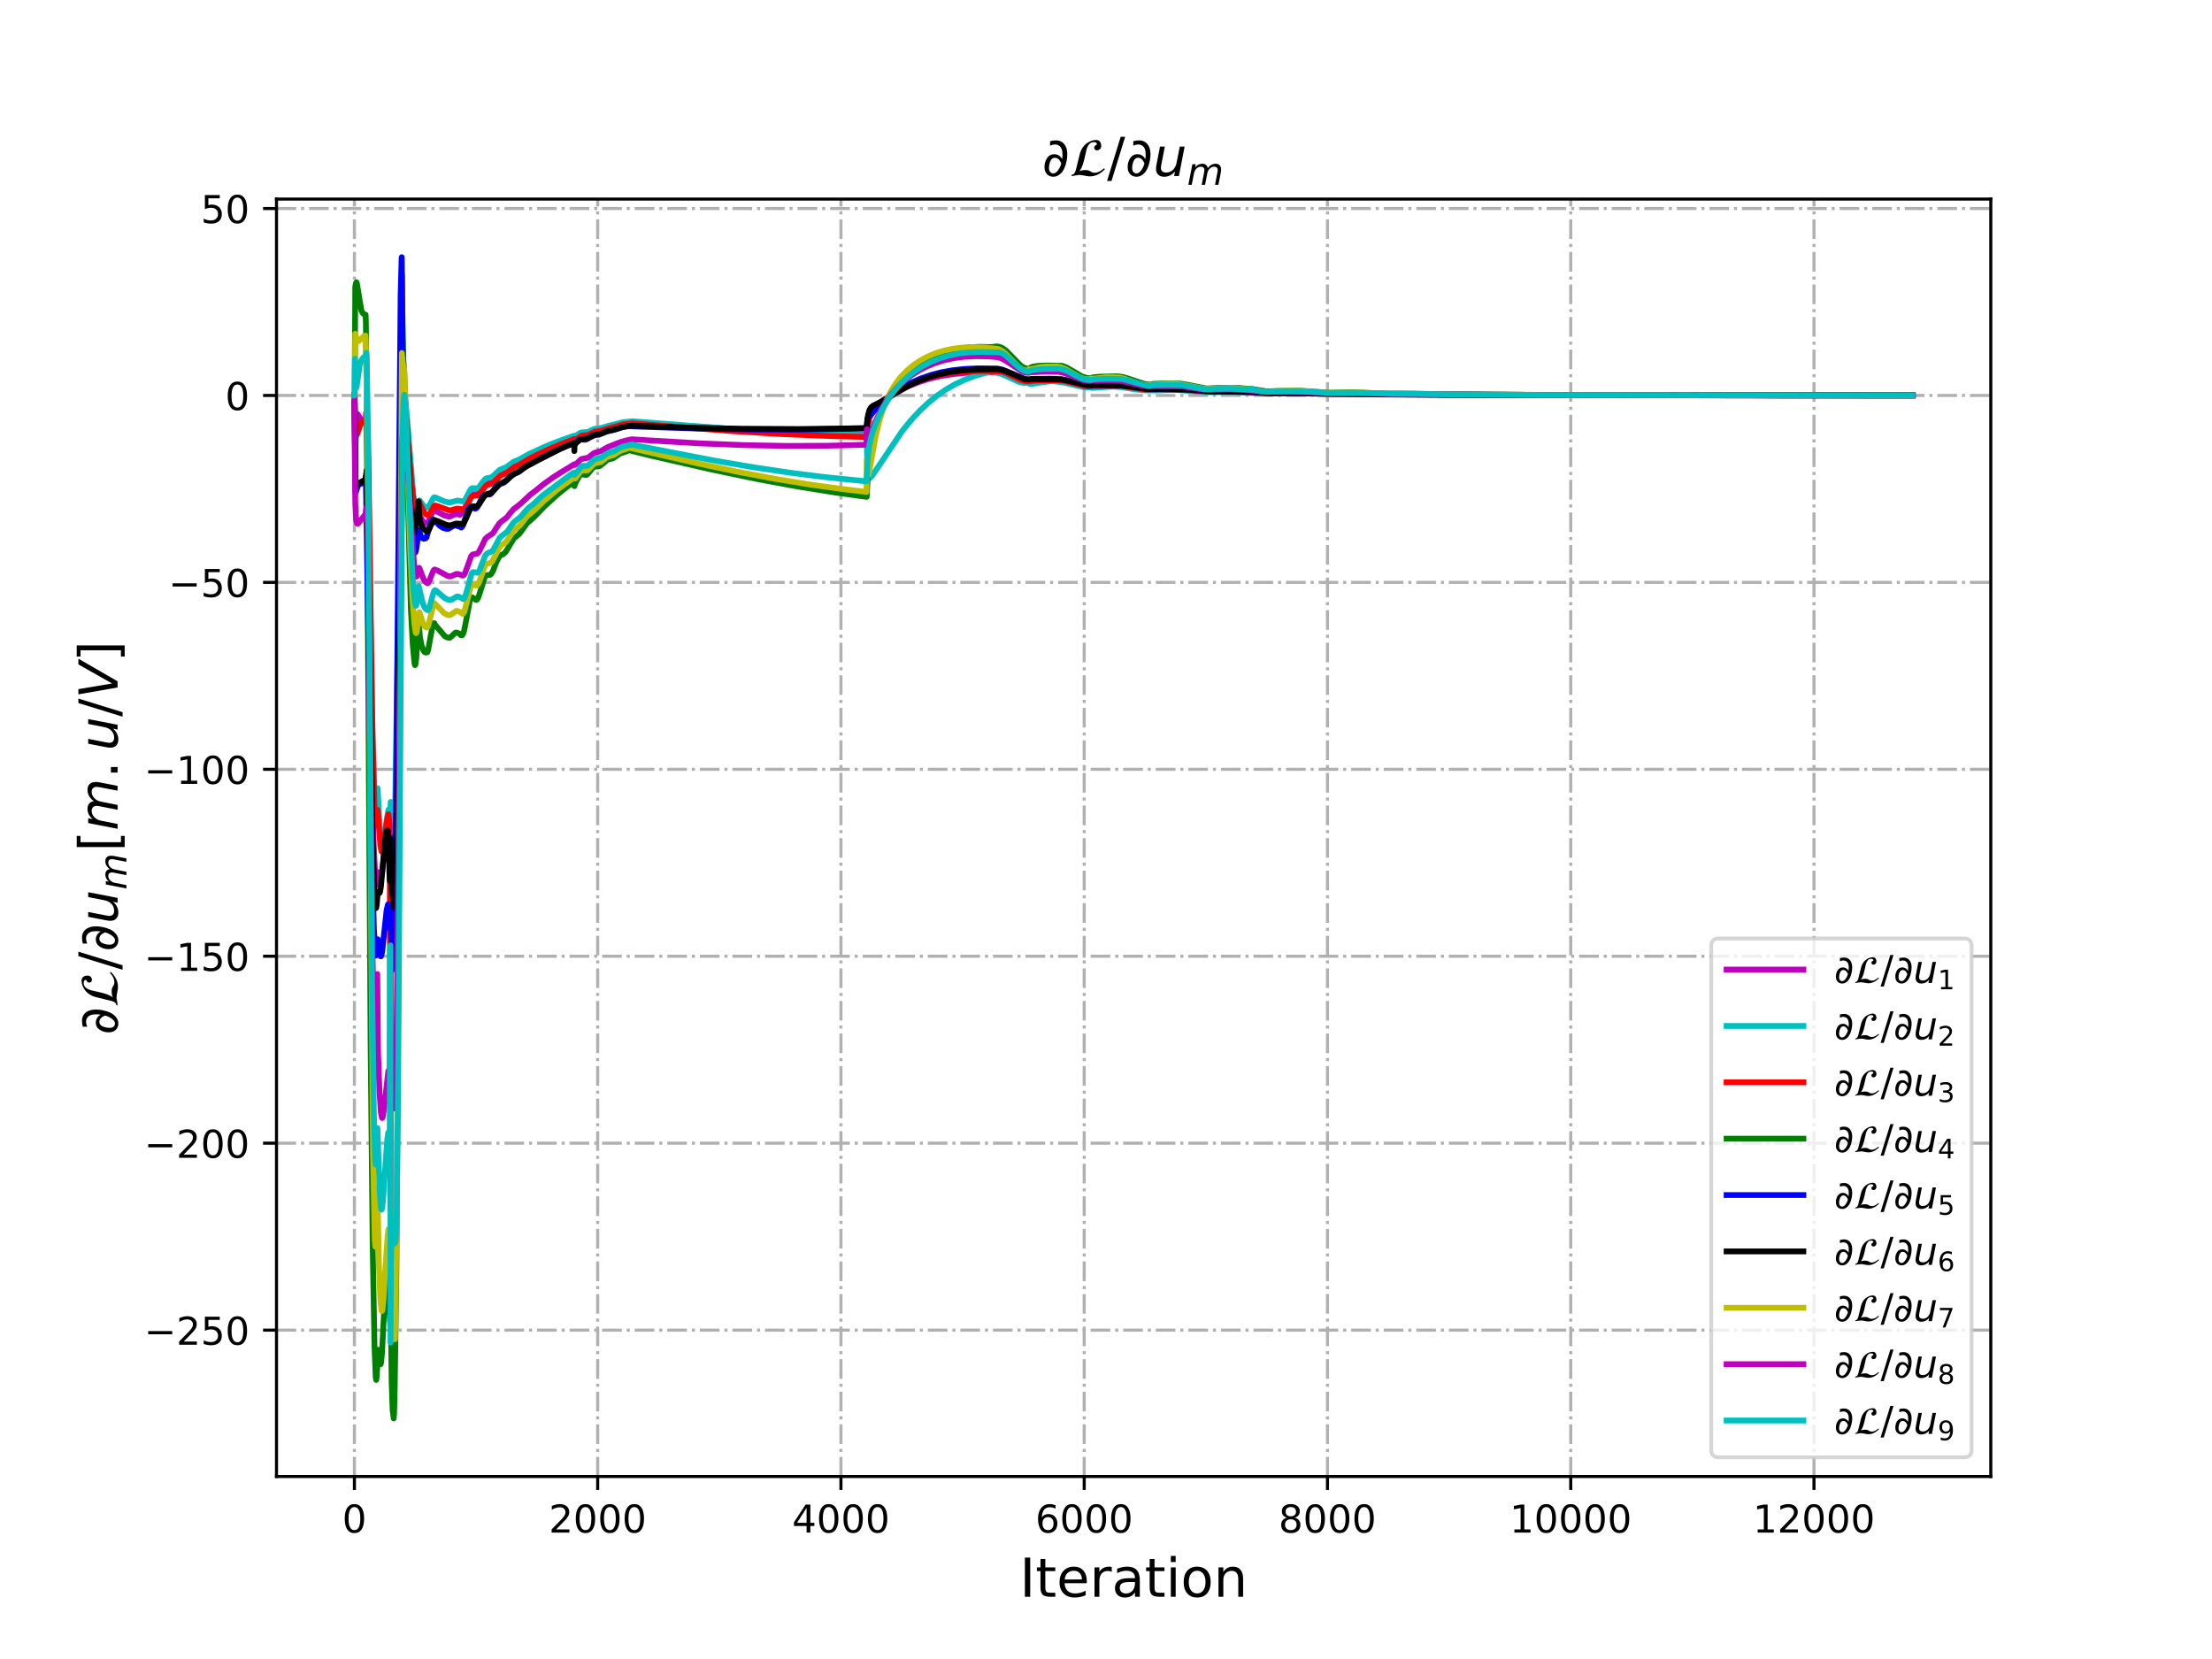 <?xml version="1.0" encoding="utf-8" standalone="no"?>
<!DOCTYPE svg PUBLIC "-//W3C//DTD SVG 1.1//EN"
  "http://www.w3.org/Graphics/SVG/1.1/DTD/svg11.dtd">
<!-- Created with matplotlib (http://matplotlib.org/) -->
<svg height="432pt" version="1.1" viewBox="0 0 576 432" width="576pt" xmlns="http://www.w3.org/2000/svg" xmlns:xlink="http://www.w3.org/1999/xlink">
 <defs>
  <style type="text/css">
*{stroke-linecap:butt;stroke-linejoin:round;}
  </style>
 </defs>
 <g id="figure_1">
  <g id="patch_1">
   <path d="M 0 432 
L 576 432 
L 576 0 
L 0 0 
z
" style="fill:#ffffff;"/>
  </g>
  <g id="axes_1">
   <g id="patch_2">
    <path d="M 72 384.48 
L 518.4 384.48 
L 518.4 51.84 
L 72 51.84 
z
" style="fill:#ffffff;"/>
   </g>
   <g id="matplotlib.axis_1">
    <g id="xtick_1">
     <g id="line2d_1">
      <path clip-path="url(#pac70b6c6bd)" d="M 92.291 384.48 
L 92.291 51.84 
" style="fill:none;stroke:#b0b0b0;stroke-dasharray:5.12,1.28,0.8,1.28;stroke-dashoffset:0;stroke-width:0.8;"/>
     </g>
     <g id="line2d_2">
      <defs>
       <path d="M 0 0 
L 0 3.5 
" id="m38f99212dc" style="stroke:#000000;stroke-width:0.8;"/>
      </defs>
      <g>
       <use style="stroke:#000000;stroke-width:0.8;" x="92.291" xlink:href="#m38f99212dc" y="384.48"/>
      </g>
     </g>
     <g id="text_1">
      <!-- 0 -->
      <defs>
       <path d="M 31.781 66.406 
Q 24.172 66.406 20.328 58.906 
Q 16.5 51.422 16.5 36.375 
Q 16.5 21.391 20.328 13.891 
Q 24.172 6.391 31.781 6.391 
Q 39.453 6.391 43.281 13.891 
Q 47.125 21.391 47.125 36.375 
Q 47.125 51.422 43.281 58.906 
Q 39.453 66.406 31.781 66.406 
z
M 31.781 74.219 
Q 44.047 74.219 50.516 64.516 
Q 56.984 54.828 56.984 36.375 
Q 56.984 17.969 50.516 8.266 
Q 44.047 -1.422 31.781 -1.422 
Q 19.531 -1.422 13.062 8.266 
Q 6.594 17.969 6.594 36.375 
Q 6.594 54.828 13.062 64.516 
Q 19.531 74.219 31.781 74.219 
z
" id="DejaVuSans-30"/>
      </defs>
      <g transform="translate(89.11 399.078)scale(0.1 -0.1)">
       <use xlink:href="#DejaVuSans-30"/>
      </g>
     </g>
    </g>
    <g id="xtick_2">
     <g id="line2d_3">
      <path clip-path="url(#pac70b6c6bd)" d="M 155.636 384.48 
L 155.636 51.84 
" style="fill:none;stroke:#b0b0b0;stroke-dasharray:5.12,1.28,0.8,1.28;stroke-dashoffset:0;stroke-width:0.8;"/>
     </g>
     <g id="line2d_4">
      <g>
       <use style="stroke:#000000;stroke-width:0.8;" x="155.636" xlink:href="#m38f99212dc" y="384.48"/>
      </g>
     </g>
     <g id="text_2">
      <!-- 2000 -->
      <defs>
       <path d="M 19.188 8.297 
L 53.609 8.297 
L 53.609 0 
L 7.328 0 
L 7.328 8.297 
Q 12.938 14.109 22.625 23.891 
Q 32.328 33.688 34.812 36.531 
Q 39.547 41.844 41.422 45.531 
Q 43.312 49.219 43.312 52.781 
Q 43.312 58.594 39.234 62.25 
Q 35.156 65.922 28.609 65.922 
Q 23.969 65.922 18.812 64.312 
Q 13.672 62.703 7.812 59.422 
L 7.812 69.391 
Q 13.766 71.781 18.938 73 
Q 24.125 74.219 28.422 74.219 
Q 39.75 74.219 46.484 68.547 
Q 53.219 62.891 53.219 53.422 
Q 53.219 48.922 51.531 44.891 
Q 49.859 40.875 45.406 35.406 
Q 44.188 33.984 37.641 27.219 
Q 31.109 20.453 19.188 8.297 
z
" id="DejaVuSans-32"/>
      </defs>
      <g transform="translate(142.911 399.078)scale(0.1 -0.1)">
       <use xlink:href="#DejaVuSans-32"/>
       <use x="63.623" xlink:href="#DejaVuSans-30"/>
       <use x="127.246" xlink:href="#DejaVuSans-30"/>
       <use x="190.869" xlink:href="#DejaVuSans-30"/>
      </g>
     </g>
    </g>
    <g id="xtick_3">
     <g id="line2d_5">
      <path clip-path="url(#pac70b6c6bd)" d="M 218.98 384.48 
L 218.98 51.84 
" style="fill:none;stroke:#b0b0b0;stroke-dasharray:5.12,1.28,0.8,1.28;stroke-dashoffset:0;stroke-width:0.8;"/>
     </g>
     <g id="line2d_6">
      <g>
       <use style="stroke:#000000;stroke-width:0.8;" x="218.98" xlink:href="#m38f99212dc" y="384.48"/>
      </g>
     </g>
     <g id="text_3">
      <!-- 4000 -->
      <defs>
       <path d="M 37.797 64.312 
L 12.891 25.391 
L 37.797 25.391 
z
M 35.203 72.906 
L 47.609 72.906 
L 47.609 25.391 
L 58.016 25.391 
L 58.016 17.188 
L 47.609 17.188 
L 47.609 0 
L 37.797 0 
L 37.797 17.188 
L 4.891 17.188 
L 4.891 26.703 
z
" id="DejaVuSans-34"/>
      </defs>
      <g transform="translate(206.255 399.078)scale(0.1 -0.1)">
       <use xlink:href="#DejaVuSans-34"/>
       <use x="63.623" xlink:href="#DejaVuSans-30"/>
       <use x="127.246" xlink:href="#DejaVuSans-30"/>
       <use x="190.869" xlink:href="#DejaVuSans-30"/>
      </g>
     </g>
    </g>
    <g id="xtick_4">
     <g id="line2d_7">
      <path clip-path="url(#pac70b6c6bd)" d="M 282.325 384.48 
L 282.325 51.84 
" style="fill:none;stroke:#b0b0b0;stroke-dasharray:5.12,1.28,0.8,1.28;stroke-dashoffset:0;stroke-width:0.8;"/>
     </g>
     <g id="line2d_8">
      <g>
       <use style="stroke:#000000;stroke-width:0.8;" x="282.325" xlink:href="#m38f99212dc" y="384.48"/>
      </g>
     </g>
     <g id="text_4">
      <!-- 6000 -->
      <defs>
       <path d="M 33.016 40.375 
Q 26.375 40.375 22.484 35.828 
Q 18.609 31.297 18.609 23.391 
Q 18.609 15.531 22.484 10.953 
Q 26.375 6.391 33.016 6.391 
Q 39.656 6.391 43.531 10.953 
Q 47.406 15.531 47.406 23.391 
Q 47.406 31.297 43.531 35.828 
Q 39.656 40.375 33.016 40.375 
z
M 52.594 71.297 
L 52.594 62.312 
Q 48.875 64.062 45.094 64.984 
Q 41.312 65.922 37.594 65.922 
Q 27.828 65.922 22.672 59.328 
Q 17.531 52.734 16.797 39.406 
Q 19.672 43.656 24.016 45.922 
Q 28.375 48.188 33.594 48.188 
Q 44.578 48.188 50.953 41.516 
Q 57.328 34.859 57.328 23.391 
Q 57.328 12.156 50.688 5.359 
Q 44.047 -1.422 33.016 -1.422 
Q 20.359 -1.422 13.672 8.266 
Q 6.984 17.969 6.984 36.375 
Q 6.984 53.656 15.188 63.938 
Q 23.391 74.219 37.203 74.219 
Q 40.922 74.219 44.703 73.484 
Q 48.484 72.75 52.594 71.297 
z
" id="DejaVuSans-36"/>
      </defs>
      <g transform="translate(269.6 399.078)scale(0.1 -0.1)">
       <use xlink:href="#DejaVuSans-36"/>
       <use x="63.623" xlink:href="#DejaVuSans-30"/>
       <use x="127.246" xlink:href="#DejaVuSans-30"/>
       <use x="190.869" xlink:href="#DejaVuSans-30"/>
      </g>
     </g>
    </g>
    <g id="xtick_5">
     <g id="line2d_9">
      <path clip-path="url(#pac70b6c6bd)" d="M 345.67 384.48 
L 345.67 51.84 
" style="fill:none;stroke:#b0b0b0;stroke-dasharray:5.12,1.28,0.8,1.28;stroke-dashoffset:0;stroke-width:0.8;"/>
     </g>
     <g id="line2d_10">
      <g>
       <use style="stroke:#000000;stroke-width:0.8;" x="345.67" xlink:href="#m38f99212dc" y="384.48"/>
      </g>
     </g>
     <g id="text_5">
      <!-- 8000 -->
      <defs>
       <path d="M 31.781 34.625 
Q 24.75 34.625 20.719 30.859 
Q 16.703 27.094 16.703 20.516 
Q 16.703 13.922 20.719 10.156 
Q 24.75 6.391 31.781 6.391 
Q 38.812 6.391 42.859 10.172 
Q 46.922 13.969 46.922 20.516 
Q 46.922 27.094 42.891 30.859 
Q 38.875 34.625 31.781 34.625 
z
M 21.922 38.812 
Q 15.578 40.375 12.031 44.719 
Q 8.5 49.078 8.5 55.328 
Q 8.5 64.062 14.719 69.141 
Q 20.953 74.219 31.781 74.219 
Q 42.672 74.219 48.875 69.141 
Q 55.078 64.062 55.078 55.328 
Q 55.078 49.078 51.531 44.719 
Q 48 40.375 41.703 38.812 
Q 48.828 37.156 52.797 32.312 
Q 56.781 27.484 56.781 20.516 
Q 56.781 9.906 50.312 4.234 
Q 43.844 -1.422 31.781 -1.422 
Q 19.734 -1.422 13.25 4.234 
Q 6.781 9.906 6.781 20.516 
Q 6.781 27.484 10.781 32.312 
Q 14.797 37.156 21.922 38.812 
z
M 18.312 54.391 
Q 18.312 48.734 21.844 45.562 
Q 25.391 42.391 31.781 42.391 
Q 38.141 42.391 41.719 45.562 
Q 45.312 48.734 45.312 54.391 
Q 45.312 60.062 41.719 63.234 
Q 38.141 66.406 31.781 66.406 
Q 25.391 66.406 21.844 63.234 
Q 18.312 60.062 18.312 54.391 
z
" id="DejaVuSans-38"/>
      </defs>
      <g transform="translate(332.945 399.078)scale(0.1 -0.1)">
       <use xlink:href="#DejaVuSans-38"/>
       <use x="63.623" xlink:href="#DejaVuSans-30"/>
       <use x="127.246" xlink:href="#DejaVuSans-30"/>
       <use x="190.869" xlink:href="#DejaVuSans-30"/>
      </g>
     </g>
    </g>
    <g id="xtick_6">
     <g id="line2d_11">
      <path clip-path="url(#pac70b6c6bd)" d="M 409.015 384.48 
L 409.015 51.84 
" style="fill:none;stroke:#b0b0b0;stroke-dasharray:5.12,1.28,0.8,1.28;stroke-dashoffset:0;stroke-width:0.8;"/>
     </g>
     <g id="line2d_12">
      <g>
       <use style="stroke:#000000;stroke-width:0.8;" x="409.015" xlink:href="#m38f99212dc" y="384.48"/>
      </g>
     </g>
     <g id="text_6">
      <!-- 10000 -->
      <defs>
       <path d="M 12.406 8.297 
L 28.516 8.297 
L 28.516 63.922 
L 10.984 60.406 
L 10.984 69.391 
L 28.422 72.906 
L 38.281 72.906 
L 38.281 8.297 
L 54.391 8.297 
L 54.391 0 
L 12.406 0 
z
" id="DejaVuSans-31"/>
      </defs>
      <g transform="translate(393.108 399.078)scale(0.1 -0.1)">
       <use xlink:href="#DejaVuSans-31"/>
       <use x="63.623" xlink:href="#DejaVuSans-30"/>
       <use x="127.246" xlink:href="#DejaVuSans-30"/>
       <use x="190.869" xlink:href="#DejaVuSans-30"/>
       <use x="254.492" xlink:href="#DejaVuSans-30"/>
      </g>
     </g>
    </g>
    <g id="xtick_7">
     <g id="line2d_13">
      <path clip-path="url(#pac70b6c6bd)" d="M 472.359 384.48 
L 472.359 51.84 
" style="fill:none;stroke:#b0b0b0;stroke-dasharray:5.12,1.28,0.8,1.28;stroke-dashoffset:0;stroke-width:0.8;"/>
     </g>
     <g id="line2d_14">
      <g>
       <use style="stroke:#000000;stroke-width:0.8;" x="472.359" xlink:href="#m38f99212dc" y="384.48"/>
      </g>
     </g>
     <g id="text_7">
      <!-- 12000 -->
      <g transform="translate(456.453 399.078)scale(0.1 -0.1)">
       <use xlink:href="#DejaVuSans-31"/>
       <use x="63.623" xlink:href="#DejaVuSans-32"/>
       <use x="127.246" xlink:href="#DejaVuSans-30"/>
       <use x="190.869" xlink:href="#DejaVuSans-30"/>
       <use x="254.492" xlink:href="#DejaVuSans-30"/>
      </g>
     </g>
    </g>
    <g id="text_8">
     <!-- Iteration -->
     <defs>
      <path d="M 9.812 72.906 
L 19.672 72.906 
L 19.672 0 
L 9.812 0 
z
" id="DejaVuSans-49"/>
      <path d="M 18.312 70.219 
L 18.312 54.688 
L 36.812 54.688 
L 36.812 47.703 
L 18.312 47.703 
L 18.312 18.016 
Q 18.312 11.328 20.141 9.422 
Q 21.969 7.516 27.594 7.516 
L 36.812 7.516 
L 36.812 0 
L 27.594 0 
Q 17.188 0 13.234 3.875 
Q 9.281 7.766 9.281 18.016 
L 9.281 47.703 
L 2.688 47.703 
L 2.688 54.688 
L 9.281 54.688 
L 9.281 70.219 
z
" id="DejaVuSans-74"/>
      <path d="M 56.203 29.594 
L 56.203 25.203 
L 14.891 25.203 
Q 15.484 15.922 20.484 11.062 
Q 25.484 6.203 34.422 6.203 
Q 39.594 6.203 44.453 7.469 
Q 49.312 8.734 54.109 11.281 
L 54.109 2.781 
Q 49.266 0.734 44.188 -0.344 
Q 39.109 -1.422 33.891 -1.422 
Q 20.797 -1.422 13.156 6.188 
Q 5.516 13.812 5.516 26.812 
Q 5.516 40.234 12.766 48.109 
Q 20.016 56 32.328 56 
Q 43.359 56 49.781 48.891 
Q 56.203 41.797 56.203 29.594 
z
M 47.219 32.234 
Q 47.125 39.594 43.094 43.984 
Q 39.062 48.391 32.422 48.391 
Q 24.906 48.391 20.391 44.141 
Q 15.875 39.891 15.188 32.172 
z
" id="DejaVuSans-65"/>
      <path d="M 41.109 46.297 
Q 39.594 47.172 37.812 47.578 
Q 36.031 48 33.891 48 
Q 26.266 48 22.188 43.047 
Q 18.109 38.094 18.109 28.812 
L 18.109 0 
L 9.078 0 
L 9.078 54.688 
L 18.109 54.688 
L 18.109 46.188 
Q 20.953 51.172 25.484 53.578 
Q 30.031 56 36.531 56 
Q 37.453 56 38.578 55.875 
Q 39.703 55.766 41.062 55.516 
z
" id="DejaVuSans-72"/>
      <path d="M 34.281 27.484 
Q 23.391 27.484 19.188 25 
Q 14.984 22.516 14.984 16.5 
Q 14.984 11.719 18.141 8.906 
Q 21.297 6.109 26.703 6.109 
Q 34.188 6.109 38.703 11.406 
Q 43.219 16.703 43.219 25.484 
L 43.219 27.484 
z
M 52.203 31.203 
L 52.203 0 
L 43.219 0 
L 43.219 8.297 
Q 40.141 3.328 35.547 0.953 
Q 30.953 -1.422 24.312 -1.422 
Q 15.922 -1.422 10.953 3.297 
Q 6 8.016 6 15.922 
Q 6 25.141 12.172 29.828 
Q 18.359 34.516 30.609 34.516 
L 43.219 34.516 
L 43.219 35.406 
Q 43.219 41.609 39.141 45 
Q 35.062 48.391 27.688 48.391 
Q 23 48.391 18.547 47.266 
Q 14.109 46.141 10.016 43.891 
L 10.016 52.203 
Q 14.938 54.109 19.578 55.047 
Q 24.219 56 28.609 56 
Q 40.484 56 46.344 49.844 
Q 52.203 43.703 52.203 31.203 
z
" id="DejaVuSans-61"/>
      <path d="M 9.422 54.688 
L 18.406 54.688 
L 18.406 0 
L 9.422 0 
z
M 9.422 75.984 
L 18.406 75.984 
L 18.406 64.594 
L 9.422 64.594 
z
" id="DejaVuSans-69"/>
      <path d="M 30.609 48.391 
Q 23.391 48.391 19.188 42.75 
Q 14.984 37.109 14.984 27.297 
Q 14.984 17.484 19.156 11.844 
Q 23.344 6.203 30.609 6.203 
Q 37.797 6.203 41.984 11.859 
Q 46.188 17.531 46.188 27.297 
Q 46.188 37.016 41.984 42.703 
Q 37.797 48.391 30.609 48.391 
z
M 30.609 56 
Q 42.328 56 49.016 48.375 
Q 55.719 40.766 55.719 27.297 
Q 55.719 13.875 49.016 6.219 
Q 42.328 -1.422 30.609 -1.422 
Q 18.844 -1.422 12.172 6.219 
Q 5.516 13.875 5.516 27.297 
Q 5.516 40.766 12.172 48.375 
Q 18.844 56 30.609 56 
z
" id="DejaVuSans-6f"/>
      <path d="M 54.891 33.016 
L 54.891 0 
L 45.906 0 
L 45.906 32.719 
Q 45.906 40.484 42.875 44.328 
Q 39.844 48.188 33.797 48.188 
Q 26.516 48.188 22.312 43.547 
Q 18.109 38.922 18.109 30.906 
L 18.109 0 
L 9.078 0 
L 9.078 54.688 
L 18.109 54.688 
L 18.109 46.188 
Q 21.344 51.125 25.703 53.562 
Q 30.078 56 35.797 56 
Q 45.219 56 50.047 50.172 
Q 54.891 44.344 54.891 33.016 
z
" id="DejaVuSans-6e"/>
     </defs>
     <g transform="translate(265.508 415.796)scale(0.14 -0.14)">
      <use xlink:href="#DejaVuSans-49"/>
      <use x="29.492" xlink:href="#DejaVuSans-74"/>
      <use x="68.701" xlink:href="#DejaVuSans-65"/>
      <use x="130.225" xlink:href="#DejaVuSans-72"/>
      <use x="171.338" xlink:href="#DejaVuSans-61"/>
      <use x="232.617" xlink:href="#DejaVuSans-74"/>
      <use x="271.826" xlink:href="#DejaVuSans-69"/>
      <use x="299.609" xlink:href="#DejaVuSans-6f"/>
      <use x="360.791" xlink:href="#DejaVuSans-6e"/>
     </g>
    </g>
   </g>
   <g id="matplotlib.axis_2">
    <g id="ytick_1">
     <g id="line2d_15">
      <path clip-path="url(#pac70b6c6bd)" d="M 72 346.361 
L 518.4 346.361 
" style="fill:none;stroke:#b0b0b0;stroke-dasharray:5.12,1.28,0.8,1.28;stroke-dashoffset:0;stroke-width:0.8;"/>
     </g>
     <g id="line2d_16">
      <defs>
       <path d="M 0 0 
L -3.5 0 
" id="mcc341fe8ab" style="stroke:#000000;stroke-width:0.8;"/>
      </defs>
      <g>
       <use style="stroke:#000000;stroke-width:0.8;" x="72" xlink:href="#mcc341fe8ab" y="346.361"/>
      </g>
     </g>
     <g id="text_9">
      <!-- −250 -->
      <defs>
       <path d="M 10.594 35.5 
L 73.188 35.5 
L 73.188 27.203 
L 10.594 27.203 
z
" id="DejaVuSans-2212"/>
       <path d="M 10.797 72.906 
L 49.516 72.906 
L 49.516 64.594 
L 19.828 64.594 
L 19.828 46.734 
Q 21.969 47.469 24.109 47.828 
Q 26.266 48.188 28.422 48.188 
Q 40.625 48.188 47.75 41.5 
Q 54.891 34.812 54.891 23.391 
Q 54.891 11.625 47.562 5.094 
Q 40.234 -1.422 26.906 -1.422 
Q 22.312 -1.422 17.547 -0.641 
Q 12.797 0.141 7.719 1.703 
L 7.719 11.625 
Q 12.109 9.234 16.797 8.062 
Q 21.484 6.891 26.703 6.891 
Q 35.156 6.891 40.078 11.328 
Q 45.016 15.766 45.016 23.391 
Q 45.016 31 40.078 35.438 
Q 35.156 39.891 26.703 39.891 
Q 22.75 39.891 18.812 39.016 
Q 14.891 38.141 10.797 36.281 
z
" id="DejaVuSans-35"/>
      </defs>
      <g transform="translate(37.533 350.16)scale(0.1 -0.1)">
       <use xlink:href="#DejaVuSans-2212"/>
       <use x="83.789" xlink:href="#DejaVuSans-32"/>
       <use x="147.412" xlink:href="#DejaVuSans-35"/>
       <use x="211.035" xlink:href="#DejaVuSans-30"/>
      </g>
     </g>
    </g>
    <g id="ytick_2">
     <g id="line2d_17">
      <path clip-path="url(#pac70b6c6bd)" d="M 72 297.683 
L 518.4 297.683 
" style="fill:none;stroke:#b0b0b0;stroke-dasharray:5.12,1.28,0.8,1.28;stroke-dashoffset:0;stroke-width:0.8;"/>
     </g>
     <g id="line2d_18">
      <g>
       <use style="stroke:#000000;stroke-width:0.8;" x="72" xlink:href="#mcc341fe8ab" y="297.683"/>
      </g>
     </g>
     <g id="text_10">
      <!-- −200 -->
      <g transform="translate(37.533 301.482)scale(0.1 -0.1)">
       <use xlink:href="#DejaVuSans-2212"/>
       <use x="83.789" xlink:href="#DejaVuSans-32"/>
       <use x="147.412" xlink:href="#DejaVuSans-30"/>
       <use x="211.035" xlink:href="#DejaVuSans-30"/>
      </g>
     </g>
    </g>
    <g id="ytick_3">
     <g id="line2d_19">
      <path clip-path="url(#pac70b6c6bd)" d="M 72 249.005 
L 518.4 249.005 
" style="fill:none;stroke:#b0b0b0;stroke-dasharray:5.12,1.28,0.8,1.28;stroke-dashoffset:0;stroke-width:0.8;"/>
     </g>
     <g id="line2d_20">
      <g>
       <use style="stroke:#000000;stroke-width:0.8;" x="72" xlink:href="#mcc341fe8ab" y="249.005"/>
      </g>
     </g>
     <g id="text_11">
      <!-- −150 -->
      <g transform="translate(37.533 252.804)scale(0.1 -0.1)">
       <use xlink:href="#DejaVuSans-2212"/>
       <use x="83.789" xlink:href="#DejaVuSans-31"/>
       <use x="147.412" xlink:href="#DejaVuSans-35"/>
       <use x="211.035" xlink:href="#DejaVuSans-30"/>
      </g>
     </g>
    </g>
    <g id="ytick_4">
     <g id="line2d_21">
      <path clip-path="url(#pac70b6c6bd)" d="M 72 200.327 
L 518.4 200.327 
" style="fill:none;stroke:#b0b0b0;stroke-dasharray:5.12,1.28,0.8,1.28;stroke-dashoffset:0;stroke-width:0.8;"/>
     </g>
     <g id="line2d_22">
      <g>
       <use style="stroke:#000000;stroke-width:0.8;" x="72" xlink:href="#mcc341fe8ab" y="200.327"/>
      </g>
     </g>
     <g id="text_12">
      <!-- −100 -->
      <g transform="translate(37.533 204.126)scale(0.1 -0.1)">
       <use xlink:href="#DejaVuSans-2212"/>
       <use x="83.789" xlink:href="#DejaVuSans-31"/>
       <use x="147.412" xlink:href="#DejaVuSans-30"/>
       <use x="211.035" xlink:href="#DejaVuSans-30"/>
      </g>
     </g>
    </g>
    <g id="ytick_5">
     <g id="line2d_23">
      <path clip-path="url(#pac70b6c6bd)" d="M 72 151.649 
L 518.4 151.649 
" style="fill:none;stroke:#b0b0b0;stroke-dasharray:5.12,1.28,0.8,1.28;stroke-dashoffset:0;stroke-width:0.8;"/>
     </g>
     <g id="line2d_24">
      <g>
       <use style="stroke:#000000;stroke-width:0.8;" x="72" xlink:href="#mcc341fe8ab" y="151.649"/>
      </g>
     </g>
     <g id="text_13">
      <!-- −50 -->
      <g transform="translate(43.895 155.448)scale(0.1 -0.1)">
       <use xlink:href="#DejaVuSans-2212"/>
       <use x="83.789" xlink:href="#DejaVuSans-35"/>
       <use x="147.412" xlink:href="#DejaVuSans-30"/>
      </g>
     </g>
    </g>
    <g id="ytick_6">
     <g id="line2d_25">
      <path clip-path="url(#pac70b6c6bd)" d="M 72 102.971 
L 518.4 102.971 
" style="fill:none;stroke:#b0b0b0;stroke-dasharray:5.12,1.28,0.8,1.28;stroke-dashoffset:0;stroke-width:0.8;"/>
     </g>
     <g id="line2d_26">
      <g>
       <use style="stroke:#000000;stroke-width:0.8;" x="72" xlink:href="#mcc341fe8ab" y="102.971"/>
      </g>
     </g>
     <g id="text_14">
      <!-- 0 -->
      <g transform="translate(58.638 106.77)scale(0.1 -0.1)">
       <use xlink:href="#DejaVuSans-30"/>
      </g>
     </g>
    </g>
    <g id="ytick_7">
     <g id="line2d_27">
      <path clip-path="url(#pac70b6c6bd)" d="M 72 54.293 
L 518.4 54.293 
" style="fill:none;stroke:#b0b0b0;stroke-dasharray:5.12,1.28,0.8,1.28;stroke-dashoffset:0;stroke-width:0.8;"/>
     </g>
     <g id="line2d_28">
      <g>
       <use style="stroke:#000000;stroke-width:0.8;" x="72" xlink:href="#mcc341fe8ab" y="54.293"/>
      </g>
     </g>
     <g id="text_15">
      <!-- 50 -->
      <g transform="translate(52.275 58.092)scale(0.1 -0.1)">
       <use xlink:href="#DejaVuSans-35"/>
       <use x="63.623" xlink:href="#DejaVuSans-30"/>
      </g>
     </g>
    </g>
    <g id="text_16">
     <!-- $\partial \mathcal{L}/ \partial u_{m}[m.u/V]$ -->
     <defs>
      <path d="M 21.344 -1.422 
Q 14.453 -1.422 9.969 2.734 
Q 4.641 7.672 4.641 16.609 
Q 4.641 25.875 9.328 33.109 
Q 14.156 40.531 22.859 40.531 
Q 28.562 40.531 33.062 36.969 
Q 35.688 34.859 37.5 31.344 
Q 38.141 35.297 38.141 39.797 
Q 38.141 46.391 36.578 50.203 
Q 33.109 58.641 23.922 58.641 
Q 20.453 58.641 15.094 56.5 
L 15.094 64.703 
Q 20.75 66.219 25.828 66.219 
Q 38.922 66.219 44.484 54.203 
Q 47.078 48.531 47.078 40.094 
Q 47.078 34.578 45.844 28.172 
Q 42.781 12.156 34.812 4.547 
Q 28.562 -1.422 21.344 -1.422 
z
M 12.984 15.141 
Q 12.984 10.25 15.141 7.625 
Q 17.438 4.828 20.953 4.828 
Q 24.078 4.828 26.562 7.031 
Q 30.078 10.062 32.672 14.984 
Q 34.812 19.047 35.891 23.391 
Q 31.547 33.891 24.031 33.891 
Q 17.578 33.891 14.75 25.391 
Q 12.984 20.125 12.984 15.141 
z
" id="DejaVuSans-2202"/>
      <path d="M 63.594 14.297 
L 65.297 12.5 
Q 52.297 -0.703 37.703 -0.703 
Q 33.703 -0.703 28.906 0.406 
Q 21.797 1.906 17.906 1.906 
Q 15.703 1.906 10.5 0.953 
Q 5.297 0 3 0 
L 3.594 2.406 
Q 9.094 2.406 11.406 11.703 
L 18.406 40.094 
Q 20.094 47 23.688 52.391 
Q 27.297 57.797 31.641 60.844 
Q 36 63.906 40.391 65.453 
Q 44.797 67 48.797 67 
Q 53.797 67 56.141 63.797 
Q 58.5 60.594 58.5 56 
Q 58.5 52.297 56.141 50 
Q 53.797 47.703 50.406 47.703 
Q 48.203 47.703 46.797 49.203 
Q 45.406 50.703 45.406 52.797 
Q 45.406 54.406 46.203 55.5 
Q 47 56.594 47.891 56.938 
Q 48.797 57.297 49.594 57.891 
Q 50.406 58.5 50.406 59.203 
Q 50.406 63 44.594 63 
Q 39.406 63 36.094 59.141 
Q 32.797 55.297 31.094 48.938 
Q 29.406 42.594 28.047 35.688 
Q 26.703 28.797 24.203 21.297 
Q 21.703 13.797 18.094 9.203 
L 18.094 8.797 
Q 21.297 11 29.5 11 
Q 34.797 11 38.438 8.5 
Q 42.094 6 46.297 6 
Q 54.797 6 63.594 14.297 
z
" id="STIXNonUnicode-Italic-e238"/>
      <path d="M 25.391 72.906 
L 33.688 72.906 
L 8.297 -9.281 
L 0 -9.281 
z
" id="DejaVuSans-2f"/>
      <path d="M 6.688 21.688 
L 13.094 54.688 
L 22.125 54.688 
L 15.719 22.016 
Q 15.234 19.625 15.016 17.922 
Q 14.797 16.219 14.797 15.094 
Q 14.797 10.938 17.328 8.656 
Q 19.875 6.391 24.516 6.391 
Q 31.734 6.391 37 11.266 
Q 42.281 16.156 43.891 24.422 
L 49.906 54.688 
L 58.891 54.688 
L 48.297 0 
L 39.312 0 
L 41.109 8.594 
Q 37.312 3.812 32.062 1.188 
Q 26.812 -1.422 20.906 -1.422 
Q 13.719 -1.422 9.719 2.516 
Q 5.719 6.453 5.719 13.484 
Q 5.719 14.938 5.953 17.141 
Q 6.203 19.344 6.688 21.688 
z
" id="DejaVuSans-Oblique-75"/>
      <path d="M 89.797 33.016 
L 83.406 0 
L 74.422 0 
L 80.719 32.719 
Q 81.109 34.812 81.297 36.328 
Q 81.5 37.844 81.5 38.922 
Q 81.5 43.312 79.047 45.75 
Q 76.609 48.188 72.219 48.188 
Q 65.672 48.188 60.547 43.281 
Q 55.422 38.375 53.906 30.516 
L 47.906 0 
L 38.922 0 
L 45.312 32.719 
Q 45.703 34.516 45.891 36.047 
Q 46.094 37.594 46.094 38.812 
Q 46.094 43.266 43.656 45.719 
Q 41.219 48.188 36.922 48.188 
Q 30.281 48.188 25.141 43.281 
Q 20.016 38.375 18.5 30.516 
L 12.5 0 
L 3.516 0 
L 14.203 54.688 
L 23.188 54.688 
L 21.484 46.188 
Q 25.141 50.984 30.047 53.484 
Q 34.969 56 40.578 56 
Q 46.531 56 50.359 52.875 
Q 54.203 49.75 54.984 44.188 
Q 59.078 49.953 64.469 52.969 
Q 69.875 56 75.875 56 
Q 82.906 56 86.734 51.953 
Q 90.578 47.906 90.578 40.484 
Q 90.578 38.875 90.375 36.938 
Q 90.188 35.016 89.797 33.016 
z
" id="DejaVuSans-Oblique-6d"/>
      <path d="M 8.594 75.984 
L 29.297 75.984 
L 29.297 69 
L 17.578 69 
L 17.578 -6.203 
L 29.297 -6.203 
L 29.297 -13.188 
L 8.594 -13.188 
z
" id="DejaVuSans-5b"/>
      <path d="M 10.688 12.406 
L 21 12.406 
L 21 0 
L 10.688 0 
z
" id="DejaVuSans-2e"/>
      <path d="M 20.609 0 
L 7.812 72.906 
L 17.484 72.906 
L 28.078 10.203 
L 63.484 72.906 
L 74.219 72.906 
L 32.078 0 
z
" id="DejaVuSans-Oblique-56"/>
      <path d="M 30.422 75.984 
L 30.422 -13.188 
L 9.719 -13.188 
L 9.719 -6.203 
L 21.391 -6.203 
L 21.391 69 
L 9.719 69 
L 9.719 75.984 
z
" id="DejaVuSans-5d"/>
     </defs>
     <g transform="translate(30.621 269.47)rotate(-90)scale(0.14 -0.14)">
      <use transform="translate(0 0.016)" xlink:href="#DejaVuSans-2202"/>
      <use transform="translate(51.709 0.016)" xlink:href="#STIXNonUnicode-Italic-e238"/>
      <use transform="translate(121.009 0.016)" xlink:href="#DejaVuSans-2f"/>
      <use transform="translate(154.7 0.016)" xlink:href="#DejaVuSans-2202"/>
      <use transform="translate(206.409 0.016)" xlink:href="#DejaVuSans-Oblique-75"/>
      <use transform="translate(269.788 -16.391)scale(0.7)" xlink:href="#DejaVuSans-Oblique-6d"/>
      <use transform="translate(340.711 0.016)" xlink:href="#DejaVuSans-5b"/>
      <use transform="translate(379.725 0.016)" xlink:href="#DejaVuSans-Oblique-6d"/>
      <use transform="translate(477.137 0.016)" xlink:href="#DejaVuSans-2e"/>
      <use transform="translate(528.406 0.016)" xlink:href="#DejaVuSans-Oblique-75"/>
      <use transform="translate(591.785 0.016)" xlink:href="#DejaVuSans-2f"/>
      <use transform="translate(625.477 0.016)" xlink:href="#DejaVuSans-Oblique-56"/>
      <use transform="translate(693.885 0.016)" xlink:href="#DejaVuSans-5d"/>
     </g>
    </g>
   </g>
   <g id="line2d_29">
    <path clip-path="url(#pac70b6c6bd)" d="M 92.291 102.971 
L 92.323 102.971 
L 92.418 121.794 
L 92.481 119.593 
L 92.734 109.402 
L 92.956 107.876 
L 93.114 107.833 
L 93.368 108.242 
L 93.97 109.2 
L 94.381 109.447 
L 94.888 109.467 
L 95.205 109.4 
L 95.331 107.484 
L 95.363 107.818 
L 95.585 114.479 
L 96.123 157.385 
L 96.788 199.878 
L 97.295 219.442 
L 97.707 228.319 
L 97.96 230.366 
L 98.024 230.424 
L 98.055 230.389 
L 98.182 229.857 
L 98.562 227.104 
L 98.657 227.255 
L 99.132 228.569 
L 99.164 228.55 
L 99.291 228.279 
L 99.512 227.096 
L 99.924 223.316 
L 100.652 216.894 
L 101.001 215.551 
L 101.096 215.409 
L 101.128 215.525 
L 101.571 222.513 
L 101.634 221.801 
L 101.729 220.618 
L 102.109 230.731 
L 102.363 232.405 
L 102.521 233.14 
L 102.584 232.972 
L 102.711 231.485 
L 103.06 222.775 
L 103.345 209.41 
L 103.725 179.155 
L 104.675 96.248 
L 105.087 103.854 
L 105.277 104.55 
L 105.435 107.438 
L 105.688 109.079 
L 105.783 110.059 
L 105.973 113.579 
L 106.385 119.926 
L 107.114 130.958 
L 107.62 135.466 
L 108.064 137.598 
L 108.19 137.587 
L 108.349 137.195 
L 108.634 135.737 
L 109.046 132.98 
L 109.109 133.339 
L 109.394 134.402 
L 109.932 135.473 
L 110.439 136.051 
L 110.883 136.25 
L 111.326 136.234 
L 111.579 135.833 
L 112.086 134.492 
L 112.688 133.09 
L 113.005 132.814 
L 113.195 132.888 
L 113.416 133.036 
L 114.367 133.532 
L 115.76 134.254 
L 116.71 134.481 
L 117.154 134.491 
L 117.756 134.24 
L 118.642 133.887 
L 119.149 133.922 
L 119.814 134.038 
L 120.258 133.577 
L 120.638 133.213 
L 121.018 132.515 
L 121.715 130.627 
L 122.348 129.175 
L 122.76 128.741 
L 123.108 128.677 
L 124.312 128.729 
L 124.692 128.349 
L 125.294 127.367 
L 126.085 126.161 
L 126.56 125.815 
L 127.131 125.71 
L 127.827 125.562 
L 128.334 125.184 
L 129.126 124.233 
L 129.886 123.459 
L 130.488 123.159 
L 131.786 122.638 
L 132.61 121.921 
L 133.623 121.111 
L 134.51 120.734 
L 135.524 120.245 
L 138.057 118.737 
L 139.419 118.087 
L 141.32 117.095 
L 143.664 116.055 
L 145.31 115.38 
L 149.555 113.78 
L 149.586 114.289 
L 149.618 114.211 
L 149.966 113.821 
L 151.202 112.935 
L 151.772 112.895 
L 152.848 112.885 
L 153.482 112.574 
L 154.654 111.954 
L 155.414 111.876 
L 156.364 111.755 
L 157.314 111.342 
L 158.264 111.019 
L 160.767 110.462 
L 161.907 110.168 
L 164.504 109.885 
L 171.947 110.46 
L 190.539 111.72 
L 205.393 112.523 
L 219.646 113.069 
L 225.695 113.23 
L 226.138 109.137 
L 226.55 107.699 
L 227.057 106.723 
L 227.722 105.936 
L 228.799 105.039 
L 230.858 103.651 
L 233.771 101.944 
L 236.464 100.613 
L 239.156 99.527 
L 241.943 98.642 
L 244.857 97.949 
L 248.024 97.429 
L 251.476 97.095 
L 255.15 96.957 
L 260.598 96.996 
L 261.801 97.331 
L 263.385 98.029 
L 265.982 99.179 
L 267.186 99.45 
L 268.073 99.461 
L 268.516 99.331 
L 269.815 99.239 
L 275.389 99.195 
L 277.004 99.346 
L 278.81 99.75 
L 282.547 100.649 
L 284.067 100.738 
L 284.669 100.644 
L 286.886 100.597 
L 292.524 100.688 
L 295.026 101.067 
L 298.193 101.51 
L 299.808 101.517 
L 301.645 101.47 
L 308.392 101.56 
L 315.708 102.035 
L 321.726 102.016 
L 325.115 102.157 
L 330.911 102.44 
L 332.431 102.397 
L 341.109 102.453 
L 347.095 102.6 
L 355.457 102.633 
L 362.773 102.725 
L 384.722 102.836 
L 396.187 102.866 
L 462.288 102.958 
L 497.919 102.966 
L 497.919 102.966 
" style="fill:none;stroke:#bf00bf;stroke-linecap:square;stroke-width:1.5;"/>
   </g>
   <g id="line2d_30">
    <path clip-path="url(#pac70b6c6bd)" d="M 92.291 102.971 
L 92.323 102.971 
L 92.354 102.971 
L 92.449 117.84 
L 92.481 117.414 
L 92.766 111.111 
L 92.956 110.726 
L 93.78 110.636 
L 95.236 109.618 
L 95.331 108.785 
L 95.363 108.94 
L 95.521 111.433 
L 95.87 120.25 
L 96.25 147.115 
L 96.883 186.562 
L 97.39 205.109 
L 97.707 210.703 
L 97.802 211.055 
L 97.834 211.04 
L 97.929 210.632 
L 98.119 208.491 
L 98.309 205.231 
L 98.372 205.83 
L 98.879 215.702 
L 99.259 218.96 
L 99.512 219.626 
L 99.639 219.537 
L 99.829 218.948 
L 100.177 216.868 
L 101.096 211.064 
L 101.223 210.765 
L 101.254 210.795 
L 101.381 211.306 
L 101.571 212.613 
L 101.729 208.818 
L 101.761 210.446 
L 102.014 219.104 
L 102.236 220.584 
L 102.521 221.087 
L 102.553 221.058 
L 102.648 220.648 
L 102.774 219.323 
L 103.123 194.748 
L 103.82 152.386 
L 104.675 99.022 
L 104.738 99.425 
L 105.023 101.173 
L 105.277 101.966 
L 105.467 103.95 
L 105.783 106.275 
L 106.068 109.845 
L 107.652 129.099 
L 108.159 131.788 
L 108.412 132.279 
L 108.571 132.206 
L 108.792 131.697 
L 109.267 130.298 
L 109.299 130.316 
L 109.552 130.67 
L 110.312 131.757 
L 110.819 132.102 
L 111.326 132.191 
L 111.611 131.932 
L 112.023 131.181 
L 112.846 129.649 
L 113.163 129.47 
L 113.448 129.573 
L 114.24 129.917 
L 115.887 130.636 
L 116.964 130.836 
L 117.534 130.748 
L 119.086 130.34 
L 120.733 130.586 
L 121.049 130.261 
L 121.525 129.381 
L 122.538 127.431 
L 122.95 127.126 
L 123.33 127.109 
L 124.027 127.206 
L 124.438 127.082 
L 124.85 126.71 
L 125.547 125.707 
L 126.275 124.802 
L 126.782 124.514 
L 127.669 124.364 
L 128.207 124.12 
L 128.809 123.574 
L 130.076 122.36 
L 130.773 122.072 
L 131.85 121.654 
L 132.705 120.997 
L 133.782 120.227 
L 134.859 119.804 
L 135.809 119.328 
L 137.867 118.16 
L 139.736 117.327 
L 141.446 116.515 
L 144.17 115.375 
L 146.894 114.365 
L 149.523 113.45 
L 149.618 113.469 
L 149.84 113.543 
L 150.378 113.176 
L 151.202 112.661 
L 151.772 112.572 
L 153.102 112.489 
L 153.894 112.078 
L 154.781 111.687 
L 155.636 111.596 
L 156.586 111.437 
L 159.183 110.69 
L 160.292 110.449 
L 162.224 109.942 
L 164.757 109.701 
L 195.891 112.078 
L 208.719 112.756 
L 221.483 113.195 
L 225.663 113.287 
L 225.885 122.886 
L 226.107 124.232 
L 226.328 124.472 
L 226.582 124.4 
L 227.025 123.965 
L 227.944 122.674 
L 234.943 112.22 
L 237.255 109.381 
L 239.536 106.927 
L 241.816 104.796 
L 244.097 102.963 
L 246.44 101.362 
L 248.784 100.02 
L 251.286 98.845 
L 253.915 97.866 
L 256.544 97.116 
L 258.318 96.782 
L 259.173 96.957 
L 260.63 97.319 
L 262.023 97.913 
L 265.507 99.518 
L 266.647 99.722 
L 267.788 99.688 
L 268.009 99.758 
L 268.199 99.981 
L 268.611 99.99 
L 270.67 99.659 
L 274.027 99.212 
L 277.448 99.708 
L 282.294 100.86 
L 283.782 100.863 
L 284.067 100.923 
L 284.289 101.017 
L 285.112 100.977 
L 290.053 100.632 
L 292.302 100.824 
L 295.501 101.378 
L 297.655 101.627 
L 300.885 101.686 
L 305.889 101.505 
L 308.677 101.71 
L 313.491 102.132 
L 317.798 102.101 
L 321.726 102.055 
L 325.368 102.266 
L 329.834 102.485 
L 335.725 102.41 
L 339.557 102.439 
L 348.552 102.633 
L 354.792 102.647 
L 362.013 102.759 
L 369.804 102.774 
L 377.311 102.825 
L 385.45 102.86 
L 395.111 102.868 
L 498.077 102.966 
L 498.077 102.966 
" style="fill:none;stroke:#00bfbf;stroke-linecap:square;stroke-width:1.5;"/>
   </g>
   <g id="line2d_31">
    <path clip-path="url(#pac70b6c6bd)" d="M 92.291 102.971 
L 92.323 102.971 
L 92.354 102.971 
L 92.513 112.461 
L 92.576 112.504 
L 92.861 113.248 
L 92.924 113.195 
L 93.114 112.694 
L 93.843 110.548 
L 94.318 109.917 
L 94.951 109.484 
L 95.3 109.25 
L 95.49 108.215 
L 95.553 107.74 
L 95.585 107.908 
L 95.743 111.066 
L 95.87 115.386 
L 96.25 141.673 
L 97.01 191.787 
L 97.485 209.582 
L 97.77 214.514 
L 97.897 214.97 
L 97.929 214.931 
L 98.055 214.237 
L 98.309 210.896 
L 98.404 211.667 
L 99.037 220.189 
L 99.322 221.682 
L 99.481 221.799 
L 99.607 221.56 
L 99.829 220.555 
L 100.304 216.984 
L 100.937 212.711 
L 101.159 212.015 
L 101.444 214.637 
L 101.476 214.958 
L 101.508 221.71 
L 101.666 322.623 
L 101.793 223.55 
L 101.983 218.059 
L 102.046 217.912 
L 102.078 217.969 
L 102.236 218.9 
L 102.774 222.195 
L 102.838 222.235 
L 102.996 222.676 
L 103.06 222.579 
L 103.186 221.519 
L 103.376 217.319 
L 103.661 204.629 
L 104.105 171.872 
L 104.897 112.634 
L 105.182 108.204 
L 105.34 107.209 
L 105.403 107.3 
L 105.625 108.199 
L 105.815 109.444 
L 106.005 111.878 
L 106.48 117.951 
L 107.145 125.844 
L 107.747 130.713 
L 108.19 132.838 
L 108.38 132.98 
L 108.539 132.765 
L 108.792 131.943 
L 109.077 130.672 
L 109.141 130.795 
L 110.503 133.556 
L 111.009 133.988 
L 111.548 134.151 
L 111.833 133.917 
L 112.245 133.199 
L 113.068 131.745 
L 113.353 131.628 
L 113.955 131.805 
L 116.837 132.85 
L 117.534 132.87 
L 118.326 132.602 
L 119.086 132.431 
L 119.878 132.525 
L 120.923 132.673 
L 121.271 132.271 
L 121.778 131.266 
L 122.665 129.503 
L 123.076 129.123 
L 123.488 129.044 
L 124.47 128.998 
L 124.882 128.687 
L 125.452 127.917 
L 126.434 126.576 
L 126.94 126.248 
L 127.796 126.041 
L 128.366 125.759 
L 128.999 125.155 
L 130.234 123.921 
L 130.931 123.589 
L 132.04 123.091 
L 132.958 122.339 
L 133.972 121.591 
L 135.207 121.045 
L 136.189 120.463 
L 137.836 119.451 
L 140.37 118.188 
L 141.795 117.513 
L 144.107 116.462 
L 146.102 115.658 
L 149.586 114.313 
L 149.618 114.622 
L 149.713 114.479 
L 149.84 114.469 
L 150.188 114.272 
L 151.55 113.403 
L 152.215 113.36 
L 153.102 113.276 
L 153.799 112.943 
L 154.939 112.392 
L 155.826 112.278 
L 156.744 112.092 
L 159.215 111.318 
L 160.418 111.043 
L 162.35 110.502 
L 164.821 110.219 
L 171.915 110.81 
L 190.919 112.276 
L 203.873 113.041 
L 216.827 113.567 
L 225.695 113.787 
L 225.98 110.738 
L 226.36 108.993 
L 226.803 108.003 
L 227.437 107.176 
L 229.052 105.545 
L 231.079 103.766 
L 233.043 102.335 
L 235.228 101.022 
L 237.604 99.861 
L 240.074 98.895 
L 242.735 98.087 
L 245.68 97.432 
L 248.784 96.973 
L 252.205 96.694 
L 255.91 96.61 
L 260.756 96.736 
L 261.992 97.134 
L 263.638 97.924 
L 265.919 98.988 
L 267.122 99.294 
L 268.073 99.321 
L 268.579 99.189 
L 270.036 99.101 
L 275.484 99.027 
L 277.068 99.195 
L 278.841 99.615 
L 282.515 100.551 
L 284.067 100.654 
L 284.479 100.578 
L 286.221 100.517 
L 291.985 100.539 
L 294.171 100.831 
L 298.478 101.474 
L 300.062 101.451 
L 303.134 101.41 
L 308.423 101.504 
L 315.55 102.009 
L 320.649 101.978 
L 323.911 102.048 
L 325.906 102.181 
L 325.938 101.979 
L 326.001 102.071 
L 326.286 102.139 
L 330.309 102.424 
L 334.078 102.371 
L 341.616 102.457 
L 346.905 102.59 
L 354.792 102.604 
L 365.117 102.715 
L 384.342 102.826 
L 396.314 102.862 
L 463.46 102.958 
L 497.982 102.966 
L 497.982 102.966 
" style="fill:none;stroke:#ff0000;stroke-linecap:square;stroke-width:1.5;"/>
   </g>
   <g id="line2d_32">
    <path clip-path="url(#pac70b6c6bd)" d="M 92.291 102.971 
L 92.323 102.971 
L 92.354 102.971 
L 92.513 74.629 
L 92.734 73.565 
L 92.798 73.483 
L 92.861 73.555 
L 93.019 74.292 
L 94.096 80.823 
L 94.476 81.553 
L 94.856 81.855 
L 95.205 81.943 
L 95.268 83.633 
L 95.458 100.839 
L 95.807 164.416 
L 96.503 271.678 
L 97.042 324.164 
L 97.517 350.463 
L 97.834 358.631 
L 97.96 359.323 
L 97.992 359.267 
L 98.119 358.199 
L 98.34 353.68 
L 98.53 351.489 
L 98.625 351.919 
L 99.1 355.267 
L 99.132 355.24 
L 99.259 354.686 
L 99.481 352.119 
L 99.892 343.886 
L 100.589 330.654 
L 100.937 327.761 
L 101.096 327.374 
L 101.159 329.496 
L 101.539 343.659 
L 101.571 344.318 
L 101.571 344.318 
L 101.571 344.318 
L 101.729 338.578 
L 101.983 359.98 
L 102.236 367.194 
L 102.521 369.36 
L 102.616 368.133 
L 102.774 362.022 
L 103.218 330.953 
L 103.566 279.235 
L 104.675 71.553 
L 104.738 78.808 
L 104.992 93.103 
L 105.245 96.685 
L 105.277 96.883 
L 105.435 103.592 
L 105.72 110.43 
L 105.815 116.201 
L 106.987 158.529 
L 107.462 167.635 
L 107.937 172.799 
L 108.064 173.193 
L 108.095 173.185 
L 108.19 172.923 
L 108.38 171.483 
L 108.761 166.309 
L 109.046 162.119 
L 109.077 162.763 
L 109.362 165.99 
L 109.774 168.065 
L 110.217 169.314 
L 110.598 169.832 
L 110.914 169.936 
L 111.294 169.824 
L 111.516 169.107 
L 111.928 166.815 
L 112.656 162.875 
L 112.941 162.283 
L 113.131 162.285 
L 113.195 162.494 
L 113.448 162.885 
L 115.887 165.727 
L 116.552 166.023 
L 117.122 166.066 
L 117.502 165.762 
L 118.611 164.719 
L 118.991 164.717 
L 119.814 165.096 
L 120.004 165.404 
L 120.353 165.404 
L 120.574 165.083 
L 120.859 164.219 
L 121.303 161.987 
L 122.348 156.422 
L 122.696 155.67 
L 122.95 155.543 
L 123.203 155.674 
L 123.995 156.235 
L 124.217 156.124 
L 124.502 155.679 
L 124.882 154.598 
L 126.275 150.143 
L 126.624 149.8 
L 127.004 149.735 
L 127.637 149.676 
L 127.986 149.357 
L 128.397 148.607 
L 129.221 146.447 
L 129.854 145.131 
L 130.329 144.626 
L 131.09 144.246 
L 131.565 143.845 
L 132.071 143.087 
L 133.813 140.153 
L 134.605 139.57 
L 135.27 138.97 
L 135.999 137.955 
L 137.202 136.28 
L 138.026 135.578 
L 139.008 134.706 
L 141.795 131.818 
L 142.935 130.8 
L 144.804 129.05 
L 147.369 126.973 
L 148.858 125.873 
L 149.555 125.386 
L 149.586 126.59 
L 149.65 126.258 
L 150.03 125.398 
L 150.98 123.741 
L 151.36 123.508 
L 151.74 123.533 
L 152.627 123.702 
L 153.007 123.478 
L 153.514 122.868 
L 154.464 121.697 
L 154.939 121.481 
L 155.699 121.467 
L 156.206 121.337 
L 156.713 120.963 
L 158.201 119.693 
L 158.93 119.534 
L 159.69 119.309 
L 160.418 118.808 
L 161.495 118.073 
L 162.35 117.813 
L 163.3 117.468 
L 163.934 117.233 
L 164.472 117.416 
L 169.476 118.64 
L 184.774 122.147 
L 196.873 124.674 
L 207.072 126.568 
L 217.397 128.233 
L 225.695 129.379 
L 226.202 119.236 
L 226.677 115.65 
L 227.279 112.864 
L 228.039 110.411 
L 229.021 107.997 
L 230.224 105.622 
L 231.681 103.245 
L 233.296 101.03 
L 235.07 98.969 
L 236.97 97.104 
L 238.934 95.491 
L 240.898 94.153 
L 242.956 93.011 
L 245.078 92.082 
L 247.327 91.341 
L 249.703 90.797 
L 252.205 90.454 
L 254.96 90.31 
L 257.937 90.384 
L 258.603 90.316 
L 259.521 90.194 
L 260.313 90.316 
L 261.105 90.67 
L 261.992 91.324 
L 263.132 92.464 
L 265.761 95.187 
L 266.679 95.764 
L 267.471 96.002 
L 268.041 95.989 
L 268.358 95.696 
L 269.023 95.46 
L 270.353 95.266 
L 272.728 95.17 
L 276.624 95.263 
L 277.733 95.691 
L 279.158 96.506 
L 281.755 98.027 
L 282.864 98.392 
L 283.877 98.494 
L 284.226 98.383 
L 284.827 98.223 
L 286.379 98.086 
L 290.972 97.984 
L 292.334 98.157 
L 293.791 98.575 
L 298.256 100.053 
L 299.523 100.126 
L 300.283 99.966 
L 302.342 99.867 
L 307.251 99.87 
L 309.057 100.159 
L 314.156 101.159 
L 315.296 101.107 
L 316.975 101.023 
L 322.644 101.01 
L 324.893 101.252 
L 326.065 101.319 
L 326.571 101.382 
L 329.865 101.901 
L 331.132 101.876 
L 332.653 101.794 
L 338.734 101.751 
L 341.331 101.917 
L 346.018 102.269 
L 352.131 102.177 
L 355.393 102.267 
L 360.904 102.496 
L 364.072 102.461 
L 371.071 102.571 
L 375.315 102.657 
L 380.826 102.632 
L 386.527 102.743 
L 392.165 102.753 
L 401.762 102.835 
L 418.738 102.88 
L 441.511 102.919 
L 468.337 102.946 
L 497.919 102.961 
L 497.919 102.961 
" style="fill:none;stroke:#008000;stroke-linecap:square;stroke-width:1.5;"/>
   </g>
   <g id="line2d_33">
    <path clip-path="url(#pac70b6c6bd)" d="M 92.291 102.971 
L 92.323 102.971 
L 92.544 128.04 
L 92.608 128.276 
L 92.639 128.225 
L 93.304 126.189 
L 93.748 126.073 
L 94.445 125.825 
L 95.205 125.368 
L 95.268 124.033 
L 95.268 124.033 
L 95.268 124.033 
L 96.25 188.13 
L 96.883 225.256 
L 97.358 241.793 
L 97.707 248.092 
L 97.865 248.831 
L 97.897 248.818 
L 97.992 248.486 
L 98.182 246.699 
L 98.372 244.591 
L 98.435 244.837 
L 99.164 249.03 
L 99.195 249.02 
L 99.322 248.765 
L 99.544 247.561 
L 99.956 243.646 
L 100.684 236.929 
L 101.032 235.547 
L 101.096 235.445 
L 101.128 235.502 
L 101.349 238.742 
L 101.571 241.736 
L 101.603 241.343 
L 101.729 238.445 
L 101.761 239.712 
L 102.046 251.256 
L 102.236 252.478 
L 102.331 252.16 
L 102.394 251.532 
L 102.774 233.651 
L 103.028 218.501 
L 103.44 174.787 
L 104.326 76.661 
L 104.58 67.252 
L 104.611 66.96 
L 104.96 103.128 
L 105.213 106.889 
L 105.277 107.353 
L 105.372 101.02 
L 105.403 101.39 
L 105.752 109.685 
L 106.797 134.978 
L 107.304 140.465 
L 107.715 142.833 
L 108.095 143.898 
L 108.222 143.707 
L 108.444 142.717 
L 108.887 139.299 
L 109.077 138.031 
L 109.109 138.12 
L 109.584 139.579 
L 109.996 140.137 
L 110.376 140.302 
L 110.756 140.212 
L 111.041 139.955 
L 111.738 137.584 
L 112.34 135.684 
L 112.656 135.312 
L 112.878 135.37 
L 113.131 135.718 
L 113.163 135.779 
L 113.163 135.779 
L 113.163 135.779 
L 113.226 135.634 
L 113.29 135.68 
L 114.525 136.911 
L 115.348 137.444 
L 116.109 137.682 
L 116.774 137.688 
L 117.534 137.226 
L 118.262 136.839 
L 118.737 136.842 
L 119.878 137.217 
L 120.099 137.364 
L 120.353 137.159 
L 120.669 136.55 
L 121.176 134.949 
L 121.968 132.506 
L 122.348 131.976 
L 122.633 131.901 
L 122.981 132.072 
L 123.71 132.476 
L 124.027 132.354 
L 124.375 131.938 
L 124.913 130.852 
L 125.737 129.25 
L 126.149 128.881 
L 126.56 128.804 
L 127.574 128.758 
L 127.986 128.408 
L 128.587 127.551 
L 129.474 126.354 
L 129.981 126.032 
L 130.836 125.834 
L 131.406 125.549 
L 132.04 124.938 
L 133.243 123.727 
L 133.94 123.395 
L 135.049 122.906 
L 135.935 122.181 
L 136.981 121.404 
L 138.184 120.878 
L 139.166 120.304 
L 140.813 119.288 
L 143.442 117.981 
L 144.835 117.334 
L 146.957 116.376 
L 148.794 115.626 
L 149.555 115.326 
L 149.586 115.641 
L 149.618 115.599 
L 150.726 114.487 
L 151.17 114.364 
L 151.772 114.469 
L 152.405 114.519 
L 152.88 114.324 
L 153.862 113.564 
L 154.464 113.292 
L 155.129 113.263 
L 155.984 113.196 
L 156.649 112.883 
L 157.853 112.292 
L 158.74 112.19 
L 159.626 112.015 
L 162.16 111.23 
L 163.3 110.969 
L 163.87 110.886 
L 164.346 110.984 
L 166.943 111.112 
L 181.544 111.585 
L 196.746 111.848 
L 209.32 111.853 
L 224.27 111.605 
L 225.663 111.568 
L 225.853 109.029 
L 226.107 108.653 
L 226.835 107.906 
L 228.799 105.611 
L 230.477 104.082 
L 232.6 102.449 
L 234.943 100.925 
L 237.35 99.626 
L 239.789 98.555 
L 242.418 97.647 
L 245.142 96.94 
L 248.087 96.41 
L 251.191 96.072 
L 254.834 95.914 
L 259.648 95.966 
L 260.883 96.212 
L 262.213 96.718 
L 266.774 98.69 
L 267.914 98.794 
L 268.738 98.675 
L 273.299 98.604 
L 276.497 98.744 
L 278.208 99.115 
L 282.737 100.241 
L 284.067 100.274 
L 284.637 100.246 
L 291.067 100.237 
L 293.157 100.455 
L 299.365 101.281 
L 308.962 101.42 
L 314.631 101.902 
L 325.621 102.079 
L 330.404 102.337 
L 402.87 102.894 
L 459.374 102.956 
L 498.077 102.965 
L 498.077 102.965 
" style="fill:none;stroke:#0000ff;stroke-linecap:square;stroke-width:1.5;"/>
   </g>
   <g id="line2d_34">
    <path clip-path="url(#pac70b6c6bd)" d="M 92.291 102.971 
L 92.323 102.971 
L 92.544 125.431 
L 92.734 126.722 
L 92.861 126.579 
L 93.368 125.846 
L 93.938 125.542 
L 95.078 124.906 
L 95.205 124.822 
L 95.458 122.478 
L 95.49 122.627 
L 97.042 218.914 
L 97.517 232.567 
L 97.802 236.17 
L 97.929 236.455 
L 97.96 236.405 
L 98.087 235.765 
L 98.277 233.446 
L 98.467 232.203 
L 98.562 232.27 
L 98.815 232.553 
L 98.847 232.528 
L 98.974 232.217 
L 99.195 230.821 
L 99.576 226.562 
L 100.336 218.083 
L 100.684 216.442 
L 100.874 216.232 
L 101.032 216.366 
L 101.064 216.422 
L 101.444 228.535 
L 101.508 229.422 
L 101.539 229.211 
L 101.698 218.271 
L 101.824 229.723 
L 101.951 230.658 
L 102.553 236.198 
L 102.584 236.25 
L 102.616 236.23 
L 102.711 235.734 
L 102.996 231.935 
L 103.218 226.054 
L 103.503 211.358 
L 103.946 174.837 
L 104.706 112.737 
L 105.15 111.334 
L 105.277 111.007 
L 105.435 112.391 
L 105.593 112.682 
L 105.752 113.378 
L 105.783 113.314 
L 105.847 109.352 
L 105.91 110.231 
L 106.955 132.689 
L 107.43 137.171 
L 107.779 138.862 
L 108.064 137.778 
L 108.412 135.291 
L 108.982 130.545 
L 109.014 130.791 
L 109.172 134.48 
L 109.489 136.03 
L 109.964 137.167 
L 110.503 137.935 
L 110.978 138.265 
L 111.389 138.315 
L 111.674 137.959 
L 112.181 136.845 
L 112.815 135.61 
L 113.131 135.397 
L 113.353 135.485 
L 114.145 135.762 
L 116.394 136.735 
L 117.249 136.821 
L 117.914 136.586 
L 118.801 136.309 
L 119.466 136.37 
L 120.543 136.405 
L 120.891 135.983 
L 121.366 134.979 
L 122.538 132.291 
L 122.95 131.916 
L 123.33 131.849 
L 123.932 131.855 
L 124.343 131.71 
L 124.755 131.308 
L 125.389 130.303 
L 126.212 129.072 
L 126.719 128.688 
L 127.416 128.483 
L 128.017 128.221 
L 128.587 127.694 
L 130.266 125.913 
L 131.153 125.521 
L 131.913 125.073 
L 132.895 124.164 
L 133.813 123.436 
L 135.112 122.791 
L 136.094 122.122 
L 137.551 121.121 
L 146.007 116.826 
L 149.523 115.333 
L 149.555 117.464 
L 149.618 115.867 
L 150.061 115.315 
L 151.043 114.508 
L 151.613 114.335 
L 153.292 114.064 
L 155.097 113.191 
L 156.776 112.841 
L 158.581 112.149 
L 160.355 111.735 
L 162.033 111.21 
L 164.599 110.84 
L 179.01 111.349 
L 192.059 111.639 
L 207.863 111.723 
L 220.089 111.575 
L 225.663 111.448 
L 225.758 110.402 
L 226.043 108.05 
L 226.423 106.717 
L 226.835 106.05 
L 227.374 105.629 
L 228.894 104.887 
L 231.016 103.688 
L 236.527 100.479 
L 239.251 99.213 
L 241.943 98.214 
L 244.698 97.432 
L 247.612 96.837 
L 250.748 96.428 
L 254.263 96.204 
L 259.869 96.142 
L 261.073 96.368 
L 262.403 96.858 
L 266.964 98.762 
L 268.041 98.841 
L 268.484 98.725 
L 269.72 98.685 
L 276.656 98.835 
L 278.429 99.208 
L 282.959 100.291 
L 284.226 100.31 
L 285.271 100.26 
L 291.985 100.349 
L 294.234 100.654 
L 298.51 101.277 
L 300.157 101.262 
L 304.211 101.273 
L 308.708 101.41 
L 315.074 101.91 
L 316.88 101.888 
L 324.734 102.022 
L 330.974 102.337 
L 332.906 102.312 
L 341.869 102.421 
L 346.937 102.544 
L 355.805 102.6 
L 363.09 102.691 
L 383.36 102.802 
L 396.757 102.855 
L 425.738 102.923 
L 474.577 102.962 
L 498.109 102.965 
L 498.109 102.965 
" style="fill:none;stroke:#000000;stroke-linecap:square;stroke-width:1.5;"/>
   </g>
   <g id="line2d_35">
    <path clip-path="url(#pac70b6c6bd)" d="M 92.291 102.971 
L 92.323 102.971 
L 92.354 104.129 
L 92.513 86.917 
L 92.924 88.457 
L 93.209 88.862 
L 93.431 88.83 
L 93.811 88.434 
L 94.54 87.716 
L 95.173 87.385 
L 95.236 88.275 
L 95.426 97.219 
L 95.743 120.654 
L 97.137 300.075 
L 97.58 322.779 
L 97.739 324.634 
L 97.77 324.541 
L 97.897 322.834 
L 98.15 314.701 
L 98.277 309.35 
L 98.309 310.782 
L 98.689 329.957 
L 99.069 338.778 
L 99.354 341.279 
L 99.449 341.376 
L 99.481 341.331 
L 99.607 340.788 
L 99.829 338.623 
L 100.272 331.533 
L 100.937 321.713 
L 101.159 320.084 
L 101.191 320.122 
L 101.318 321.282 
L 101.539 324.858 
L 101.698 314.897 
L 101.919 340.386 
L 102.173 347.071 
L 102.458 348.751 
L 102.521 348.654 
L 102.648 347.009 
L 102.743 344.432 
L 102.838 348.729 
L 102.869 348.062 
L 103.028 339.075 
L 103.345 306.797 
L 103.788 236.072 
L 104.643 91.914 
L 104.96 95.032 
L 105.245 96.151 
L 105.403 100.388 
L 105.72 107.122 
L 106.037 118.125 
L 106.797 142.309 
L 107.399 155.74 
L 107.905 162.375 
L 108.222 164.657 
L 108.349 164.859 
L 108.38 164.843 
L 108.507 164.527 
L 108.729 163.15 
L 109.204 159.42 
L 109.267 159.495 
L 109.521 160.33 
L 110.186 162.445 
L 110.629 163.152 
L 111.073 163.414 
L 111.263 163.364 
L 111.484 162.965 
L 111.801 161.819 
L 112.91 157.255 
L 113.131 157.073 
L 113.321 157.266 
L 113.828 157.756 
L 115.665 159.691 
L 116.394 160.074 
L 117.09 160.201 
L 117.502 159.994 
L 118.864 159.057 
L 119.276 159.157 
L 120.004 159.491 
L 120.416 159.821 
L 120.638 159.711 
L 120.891 159.248 
L 121.239 158.053 
L 122.696 152.283 
L 122.981 152.043 
L 123.266 152.092 
L 123.647 152.328 
L 124.058 152.474 
L 124.312 152.347 
L 124.597 151.942 
L 125.008 150.908 
L 126.339 147.2 
L 126.719 146.826 
L 127.162 146.715 
L 127.764 146.563 
L 128.144 146.187 
L 128.619 145.331 
L 130.076 142.388 
L 130.583 141.973 
L 131.691 141.235 
L 132.261 140.422 
L 133.75 138.105 
L 134.447 137.554 
L 135.365 136.808 
L 136.157 135.796 
L 137.297 134.373 
L 138.216 133.637 
L 139.229 132.751 
L 141.541 130.472 
L 143.093 129.206 
L 144.899 127.65 
L 149.555 124.284 
L 149.586 124.383 
L 149.745 124.615 
L 150.03 124.289 
L 151.233 122.618 
L 151.645 122.508 
L 153.007 122.455 
L 153.514 121.952 
L 154.622 120.765 
L 155.129 120.586 
L 156.459 120.307 
L 157.124 119.759 
L 158.074 119.006 
L 158.74 118.787 
L 159.848 118.466 
L 160.735 117.875 
L 161.685 117.331 
L 163.934 116.583 
L 168.526 117.642 
L 182.399 120.812 
L 192.439 122.92 
L 201.909 124.7 
L 211.189 126.213 
L 219.899 127.413 
L 225.632 128.086 
L 225.695 119.639 
L 225.758 121.027 
L 225.98 123.721 
L 226.075 123.79 
L 226.107 123.747 
L 226.297 123.103 
L 226.835 120.065 
L 228.007 113.668 
L 228.957 109.711 
L 229.939 106.547 
L 230.984 103.916 
L 232.093 101.713 
L 233.328 99.755 
L 234.658 98.058 
L 236.147 96.518 
L 237.794 95.134 
L 239.567 93.928 
L 241.531 92.862 
L 243.59 91.995 
L 245.839 91.295 
L 248.151 90.804 
L 250.684 90.495 
L 253.408 90.388 
L 256.354 90.49 
L 259.869 90.848 
L 260.725 91.255 
L 261.675 91.972 
L 262.91 93.217 
L 265.222 95.578 
L 266.141 96.179 
L 266.932 96.445 
L 267.693 96.469 
L 267.946 96.428 
L 268.009 96.111 
L 268.073 96.15 
L 268.326 96.212 
L 269.023 96.027 
L 270.67 95.638 
L 272.475 95.461 
L 275.199 95.446 
L 276.339 95.678 
L 277.511 96.157 
L 279.095 97.079 
L 281.248 98.303 
L 282.357 98.675 
L 283.37 98.788 
L 284.004 98.744 
L 284.067 98.581 
L 284.131 98.608 
L 284.511 98.619 
L 288.343 98.236 
L 291.225 98.285 
L 292.619 98.573 
L 294.392 99.189 
L 297.053 100.1 
L 298.383 100.302 
L 299.492 100.284 
L 299.618 100.206 
L 300.157 100.198 
L 303.451 99.984 
L 306.776 100.022 
L 308.582 100.299 
L 313.839 101.285 
L 315.391 101.229 
L 320.902 101.068 
L 323.309 101.2 
L 328.313 101.85 
L 330.119 102.001 
L 331.797 101.917 
L 335.503 101.811 
L 340.001 101.893 
L 346.588 102.289 
L 354.126 102.26 
L 362.298 102.501 
L 368.632 102.514 
L 376.962 102.66 
L 384.184 102.704 
L 390.613 102.771 
L 398.626 102.8 
L 406.639 102.835 
L 425.643 102.888 
L 450.949 102.932 
L 479.961 102.954 
L 497.982 102.962 
L 497.982 102.962 
" style="fill:none;stroke:#bfbf00;stroke-linecap:square;stroke-width:1.5;"/>
   </g>
   <g id="line2d_36">
    <path clip-path="url(#pac70b6c6bd)" d="M 92.291 102.971 
L 92.323 102.971 
L 92.513 130.975 
L 92.734 135.365 
L 92.956 136.3 
L 93.146 136.393 
L 93.368 136.203 
L 95.173 133.874 
L 95.395 132.183 
L 95.49 132.367 
L 95.585 133.215 
L 95.775 137.285 
L 96.123 170.016 
L 96.915 243.646 
L 97.358 267.222 
L 97.549 270.271 
L 97.58 270.297 
L 97.612 270.204 
L 97.739 268.773 
L 97.992 262.242 
L 98.245 253.637 
L 98.435 273.799 
L 98.815 284.334 
L 99.195 289.754 
L 99.449 291.081 
L 99.544 291.133 
L 99.576 291.1 
L 99.734 290.595 
L 100.019 288.542 
L 101.128 278.849 
L 101.159 278.907 
L 101.318 279.972 
L 101.476 281.728 
L 101.508 281.043 
L 101.666 260.759 
L 101.793 280.68 
L 102.173 284.277 
L 102.616 287.605 
L 102.679 287.436 
L 102.743 286.973 
L 102.838 288.666 
L 102.869 288.533 
L 102.996 284.951 
L 103.281 266.871 
L 103.725 222.904 
L 104.738 115.023 
L 104.96 112.202 
L 105.182 111.62 
L 105.245 111.584 
L 105.435 113.381 
L 105.752 115.899 
L 106.005 119.929 
L 107.779 146.46 
L 108.19 149.63 
L 108.412 150.15 
L 108.539 150.071 
L 108.729 149.531 
L 109.141 147.853 
L 109.204 147.922 
L 109.457 148.574 
L 110.281 150.766 
L 110.788 151.525 
L 111.294 151.885 
L 111.516 151.766 
L 111.801 151.286 
L 112.34 149.794 
L 112.878 148.527 
L 113.163 148.288 
L 113.955 148.575 
L 116.679 150.03 
L 117.249 150.094 
L 117.787 149.899 
L 118.864 149.446 
L 119.434 149.506 
L 120.131 149.747 
L 120.511 149.885 
L 120.764 149.749 
L 121.049 149.323 
L 121.461 148.255 
L 122.696 144.785 
L 123.076 144.396 
L 123.457 144.317 
L 124.312 144.14 
L 124.692 143.712 
L 125.199 142.731 
L 126.37 140.329 
L 126.877 139.849 
L 128.397 138.816 
L 129.094 137.694 
L 130.013 136.292 
L 130.646 135.739 
L 131.976 134.741 
L 132.895 133.56 
L 133.813 132.509 
L 134.764 131.812 
L 135.714 131.028 
L 138.057 128.836 
L 139.578 127.673 
L 141.446 126.149 
L 144.075 124.272 
L 145.722 123.218 
L 149.555 120.879 
L 149.586 121.093 
L 149.681 121.078 
L 149.808 121.039 
L 150.188 120.675 
L 151.265 119.6 
L 151.772 119.44 
L 153.102 119.195 
L 153.767 118.675 
L 154.717 117.96 
L 155.382 117.758 
L 156.491 117.467 
L 157.346 116.932 
L 158.328 116.393 
L 161.527 115.126 
L 162.762 114.759 
L 164.504 114.381 
L 170.015 114.729 
L 182.399 115.455 
L 194.149 115.922 
L 205.108 116.115 
L 215.338 116.067 
L 225.632 115.804 
L 225.727 111.793 
L 225.79 111.885 
L 226.423 112.802 
L 226.645 112.645 
L 227.025 112.006 
L 228.102 109.527 
L 229.432 106.738 
L 230.731 104.528 
L 232.124 102.592 
L 233.676 100.822 
L 235.355 99.24 
L 237.192 97.808 
L 239.187 96.53 
L 241.278 95.447 
L 243.463 94.553 
L 245.807 93.826 
L 248.372 93.269 
L 251.096 92.911 
L 254.01 92.752 
L 257.304 92.802 
L 259.964 93.035 
L 261.041 93.448 
L 262.245 94.167 
L 266.267 96.823 
L 267.249 97.066 
L 267.946 97.091 
L 268.104 96.945 
L 269.498 96.909 
L 272.57 96.737 
L 275.579 96.808 
L 276.973 97.104 
L 278.556 97.682 
L 281.945 98.992 
L 283.244 99.202 
L 284.035 99.15 
L 284.352 99.147 
L 286.063 99.096 
L 290.117 99.033 
L 292.049 99.208 
L 294.012 99.633 
L 297.75 100.499 
L 299.365 100.594 
L 307.758 100.624 
L 310.545 101.053 
L 313.332 101.421 
L 315.169 101.44 
L 319.794 101.4 
L 323.626 101.523 
L 331.386 102.057 
L 341.046 102.138 
L 346.208 102.382 
L 347 102.368 
L 355.362 102.426 
L 361.411 102.577 
L 371.071 102.658 
L 376.931 102.709 
L 385.387 102.768 
L 392.988 102.797 
L 427.068 102.908 
L 450.125 102.939 
L 498.077 102.963 
L 498.077 102.963 
" style="fill:none;stroke:#bf00bf;stroke-linecap:square;stroke-width:1.5;"/>
   </g>
   <g id="line2d_37">
    <path clip-path="url(#pac70b6c6bd)" d="M 92.291 102.971 
L 92.323 102.971 
L 92.354 102.971 
L 92.418 93.408 
L 92.481 94.897 
L 92.703 100.752 
L 92.766 100.979 
L 92.829 100.89 
L 93.019 99.664 
L 93.653 95.196 
L 94.065 93.871 
L 94.476 93.239 
L 95.015 92.834 
L 95.236 92.686 
L 95.395 91.859 
L 95.426 91.915 
L 95.49 93.217 
L 95.712 106.348 
L 96.123 160.427 
L 96.883 255.86 
L 97.358 290.115 
L 97.675 302.082 
L 97.802 303.229 
L 97.834 303.213 
L 97.929 302.507 
L 98.119 298.639 
L 98.277 293.745 
L 98.309 294.644 
L 98.847 309.864 
L 99.195 314.494 
L 99.354 314.991 
L 99.386 314.975 
L 99.512 314.554 
L 99.734 312.627 
L 100.177 306.045 
L 100.842 296.754 
L 101.096 294.913 
L 101.128 295.04 
L 101.476 301.94 
L 101.508 296.277 
L 101.571 248.854 
L 101.634 252.79 
L 101.666 246.168 
L 101.698 349.604 
L 101.793 329.448 
L 102.014 321.604 
L 102.109 321.175 
L 102.141 321.209 
L 102.299 321.929 
L 102.679 323.833 
L 102.711 323.754 
L 102.774 323.34 
L 102.869 323.513 
L 102.933 323.541 
L 103.028 322.876 
L 103.186 319.052 
L 103.408 306.785 
L 103.725 274.343 
L 104.263 189.965 
L 104.801 113.803 
L 105.055 105.212 
L 105.277 102.806 
L 105.308 102.822 
L 105.625 106.413 
L 105.783 109.073 
L 105.973 114.444 
L 107.43 150.297 
L 107.969 156.618 
L 108.222 157.74 
L 108.317 157.734 
L 108.444 157.396 
L 108.697 155.802 
L 109.046 152.617 
L 109.109 152.97 
L 110.059 156.972 
L 110.566 158.193 
L 110.978 158.694 
L 111.421 158.908 
L 111.611 158.714 
L 111.896 158.001 
L 112.466 155.706 
L 113.005 153.952 
L 113.258 153.683 
L 113.575 153.819 
L 114.303 154.444 
L 115.792 155.732 
L 116.584 156.114 
L 117.312 156.246 
L 117.756 156.045 
L 119.022 155.303 
L 119.466 155.387 
L 120.068 155.658 
L 120.606 155.999 
L 120.828 155.866 
L 121.081 155.425 
L 121.461 154.226 
L 122.823 149.325 
L 123.14 148.999 
L 123.425 148.99 
L 124.312 149.16 
L 124.597 148.927 
L 124.945 148.326 
L 125.515 146.796 
L 126.339 144.702 
L 126.782 144.132 
L 127.226 143.921 
L 128.017 143.634 
L 128.429 143.174 
L 128.999 142.128 
L 130.076 140.097 
L 130.614 139.566 
L 132.135 138.401 
L 132.99 137.085 
L 133.813 135.97 
L 134.542 135.373 
L 135.587 134.547 
L 136.506 133.44 
L 137.551 132.286 
L 138.881 131.279 
L 139.894 130.309 
L 141.288 129.005 
L 148.573 123.612 
L 149.523 123.029 
L 149.586 123.649 
L 149.618 123.266 
L 149.713 123.428 
L 149.745 123.37 
L 150.03 123.13 
L 151.613 121.32 
L 152.12 121.312 
L 152.848 121.309 
L 153.292 121.064 
L 153.957 120.384 
L 154.749 119.665 
L 155.287 119.472 
L 156.649 119.144 
L 157.441 118.532 
L 158.296 117.959 
L 159.088 117.737 
L 160.038 117.434 
L 161.147 116.752 
L 162.033 116.351 
L 164.346 115.752 
L 167.861 116.426 
L 185.724 119.882 
L 196.366 121.7 
L 205.995 123.126 
L 214.705 124.219 
L 224.396 125.21 
L 225.663 125.323 
L 225.948 119.473 
L 226.328 116.189 
L 226.835 113.834 
L 227.595 111.469 
L 228.736 108.673 
L 230.034 106.056 
L 231.428 103.75 
L 232.916 101.714 
L 234.532 99.875 
L 236.305 98.188 
L 238.206 96.686 
L 240.201 95.387 
L 242.291 94.285 
L 244.54 93.356 
L 246.915 92.627 
L 249.418 92.101 
L 252.11 91.774 
L 254.992 91.655 
L 260.313 91.749 
L 261.168 92.111 
L 262.15 92.785 
L 263.48 94 
L 265.57 95.901 
L 266.552 96.485 
L 267.407 96.739 
L 268.009 96.729 
L 268.421 96.472 
L 269.276 96.282 
L 271.335 96.096 
L 275.674 95.991 
L 276.846 96.218 
L 278.081 96.694 
L 279.95 97.695 
L 281.755 98.576 
L 282.927 98.905 
L 284.004 98.981 
L 284.321 98.857 
L 285.302 98.722 
L 288.09 98.61 
L 292.049 98.671 
L 293.569 99.023 
L 298.605 100.412 
L 299.65 100.397 
L 300.41 100.303 
L 303.514 100.214 
L 307.853 100.298 
L 309.943 100.671 
L 313.427 101.309 
L 315.011 101.355 
L 315.866 101.284 
L 319.762 101.227 
L 323.879 101.337 
L 325.875 101.588 
L 325.906 101.15 
L 325.97 101.352 
L 326.191 101.495 
L 328.313 101.858 
L 330.341 102.039 
L 331.671 101.962 
L 335.915 101.903 
L 340.951 102.012 
L 346.335 102.336 
L 348.014 102.292 
L 354.728 102.32 
L 362.171 102.529 
L 369.741 102.57 
L 375.885 102.685 
L 385.229 102.739 
L 391.405 102.78 
L 402.839 102.856 
L 469.952 102.951 
L 497.982 102.962 
L 497.982 102.962 
" style="fill:none;stroke:#00bfbf;stroke-linecap:square;stroke-width:1.5;"/>
   </g>
   <g id="patch_3">
    <path d="M 72 384.48 
L 72 51.84 
" style="fill:none;stroke:#000000;stroke-linecap:square;stroke-linejoin:miter;stroke-width:0.8;"/>
   </g>
   <g id="patch_4">
    <path d="M 518.4 384.48 
L 518.4 51.84 
" style="fill:none;stroke:#000000;stroke-linecap:square;stroke-linejoin:miter;stroke-width:0.8;"/>
   </g>
   <g id="patch_5">
    <path d="M 72 384.48 
L 518.4 384.48 
" style="fill:none;stroke:#000000;stroke-linecap:square;stroke-linejoin:miter;stroke-width:0.8;"/>
   </g>
   <g id="patch_6">
    <path d="M 72 51.84 
L 518.4 51.84 
" style="fill:none;stroke:#000000;stroke-linecap:square;stroke-linejoin:miter;stroke-width:0.8;"/>
   </g>
   <g id="text_17">
    <!-- $\partial\mathcal{L} / \partial u_{m}$ -->
    <g transform="translate(271.33 45.84)scale(0.14 -0.14)">
     <use transform="translate(0 0.094)" xlink:href="#DejaVuSans-2202"/>
     <use transform="translate(51.709 0.094)" xlink:href="#STIXNonUnicode-Italic-e238"/>
     <use transform="translate(121.009 0.094)" xlink:href="#DejaVuSans-2f"/>
     <use transform="translate(154.7 0.094)" xlink:href="#DejaVuSans-2202"/>
     <use transform="translate(206.409 0.094)" xlink:href="#DejaVuSans-Oblique-75"/>
     <use transform="translate(269.788 -16.312)scale(0.7)" xlink:href="#DejaVuSans-Oblique-6d"/>
    </g>
   </g>
   <g id="legend_1">
    <g id="patch_7">
     <path d="M 447.6 379.48 
L 511.4 379.48 
Q 513.4 379.48 513.4 377.48 
L 513.4 246.377 
Q 513.4 244.377 511.4 244.377 
L 447.6 244.377 
Q 445.6 244.377 445.6 246.377 
L 445.6 377.48 
Q 445.6 379.48 447.6 379.48 
z
" style="fill:#ffffff;opacity:0.8;stroke:#cccccc;stroke-linejoin:miter;"/>
    </g>
    <g id="line2d_38">
     <path d="M 449.6 252.475 
L 469.6 252.475 
" style="fill:none;stroke:#bf00bf;stroke-linecap:square;stroke-width:1.5;"/>
    </g>
    <g id="line2d_39"/>
    <g id="text_18">
     <!-- $\partial\mathcal{L} / \partial u_{1}$ -->
     <g transform="translate(477.6 255.975)scale(0.1 -0.1)">
      <use transform="translate(0 0.094)" xlink:href="#DejaVuSans-2202"/>
      <use transform="translate(51.709 0.094)" xlink:href="#STIXNonUnicode-Italic-e238"/>
      <use transform="translate(121.009 0.094)" xlink:href="#DejaVuSans-2f"/>
      <use transform="translate(154.7 0.094)" xlink:href="#DejaVuSans-2202"/>
      <use transform="translate(206.409 0.094)" xlink:href="#DejaVuSans-Oblique-75"/>
      <use transform="translate(269.788 -16.312)scale(0.7)" xlink:href="#DejaVuSans-31"/>
     </g>
    </g>
    <g id="line2d_40">
     <path d="M 449.6 267.153 
L 469.6 267.153 
" style="fill:none;stroke:#00bfbf;stroke-linecap:square;stroke-width:1.5;"/>
    </g>
    <g id="line2d_41"/>
    <g id="text_19">
     <!-- $\partial\mathcal{L} / \partial u_{2}$ -->
     <g transform="translate(477.6 270.653)scale(0.1 -0.1)">
      <use transform="translate(0 0.094)" xlink:href="#DejaVuSans-2202"/>
      <use transform="translate(51.709 0.094)" xlink:href="#STIXNonUnicode-Italic-e238"/>
      <use transform="translate(121.009 0.094)" xlink:href="#DejaVuSans-2f"/>
      <use transform="translate(154.7 0.094)" xlink:href="#DejaVuSans-2202"/>
      <use transform="translate(206.409 0.094)" xlink:href="#DejaVuSans-Oblique-75"/>
      <use transform="translate(269.788 -16.312)scale(0.7)" xlink:href="#DejaVuSans-32"/>
     </g>
    </g>
    <g id="line2d_42">
     <path d="M 449.6 281.832 
L 469.6 281.832 
" style="fill:none;stroke:#ff0000;stroke-linecap:square;stroke-width:1.5;"/>
    </g>
    <g id="line2d_43"/>
    <g id="text_20">
     <!-- $\partial\mathcal{L} / \partial u_{3}$ -->
     <defs>
      <path d="M 40.578 39.312 
Q 47.656 37.797 51.625 33 
Q 55.609 28.219 55.609 21.188 
Q 55.609 10.406 48.188 4.484 
Q 40.766 -1.422 27.094 -1.422 
Q 22.516 -1.422 17.656 -0.516 
Q 12.797 0.391 7.625 2.203 
L 7.625 11.719 
Q 11.719 9.328 16.594 8.109 
Q 21.484 6.891 26.812 6.891 
Q 36.078 6.891 40.938 10.547 
Q 45.797 14.203 45.797 21.188 
Q 45.797 27.641 41.281 31.266 
Q 36.766 34.906 28.719 34.906 
L 20.219 34.906 
L 20.219 43.016 
L 29.109 43.016 
Q 36.375 43.016 40.234 45.922 
Q 44.094 48.828 44.094 54.297 
Q 44.094 59.906 40.109 62.906 
Q 36.141 65.922 28.719 65.922 
Q 24.656 65.922 20.016 65.031 
Q 15.375 64.156 9.812 62.312 
L 9.812 71.094 
Q 15.438 72.656 20.344 73.438 
Q 25.25 74.219 29.594 74.219 
Q 40.828 74.219 47.359 69.109 
Q 53.906 64.016 53.906 55.328 
Q 53.906 49.266 50.438 45.094 
Q 46.969 40.922 40.578 39.312 
z
" id="DejaVuSans-33"/>
     </defs>
     <g transform="translate(477.6 285.332)scale(0.1 -0.1)">
      <use transform="translate(0 0.094)" xlink:href="#DejaVuSans-2202"/>
      <use transform="translate(51.709 0.094)" xlink:href="#STIXNonUnicode-Italic-e238"/>
      <use transform="translate(121.009 0.094)" xlink:href="#DejaVuSans-2f"/>
      <use transform="translate(154.7 0.094)" xlink:href="#DejaVuSans-2202"/>
      <use transform="translate(206.409 0.094)" xlink:href="#DejaVuSans-Oblique-75"/>
      <use transform="translate(269.788 -16.312)scale(0.7)" xlink:href="#DejaVuSans-33"/>
     </g>
    </g>
    <g id="line2d_44">
     <path d="M 449.6 296.51 
L 469.6 296.51 
" style="fill:none;stroke:#008000;stroke-linecap:square;stroke-width:1.5;"/>
    </g>
    <g id="line2d_45"/>
    <g id="text_21">
     <!-- $\partial\mathcal{L} / \partial u_{4}$ -->
     <g transform="translate(477.6 300.01)scale(0.1 -0.1)">
      <use transform="translate(0 0.094)" xlink:href="#DejaVuSans-2202"/>
      <use transform="translate(51.709 0.094)" xlink:href="#STIXNonUnicode-Italic-e238"/>
      <use transform="translate(121.009 0.094)" xlink:href="#DejaVuSans-2f"/>
      <use transform="translate(154.7 0.094)" xlink:href="#DejaVuSans-2202"/>
      <use transform="translate(206.409 0.094)" xlink:href="#DejaVuSans-Oblique-75"/>
      <use transform="translate(269.788 -16.312)scale(0.7)" xlink:href="#DejaVuSans-34"/>
     </g>
    </g>
    <g id="line2d_46">
     <path d="M 449.6 311.188 
L 469.6 311.188 
" style="fill:none;stroke:#0000ff;stroke-linecap:square;stroke-width:1.5;"/>
    </g>
    <g id="line2d_47"/>
    <g id="text_22">
     <!-- $\partial\mathcal{L} / \partial u_{5}$ -->
     <g transform="translate(477.6 314.688)scale(0.1 -0.1)">
      <use transform="translate(0 0.094)" xlink:href="#DejaVuSans-2202"/>
      <use transform="translate(51.709 0.094)" xlink:href="#STIXNonUnicode-Italic-e238"/>
      <use transform="translate(121.009 0.094)" xlink:href="#DejaVuSans-2f"/>
      <use transform="translate(154.7 0.094)" xlink:href="#DejaVuSans-2202"/>
      <use transform="translate(206.409 0.094)" xlink:href="#DejaVuSans-Oblique-75"/>
      <use transform="translate(269.788 -16.312)scale(0.7)" xlink:href="#DejaVuSans-35"/>
     </g>
    </g>
    <g id="line2d_48">
     <path d="M 449.6 325.866 
L 469.6 325.866 
" style="fill:none;stroke:#000000;stroke-linecap:square;stroke-width:1.5;"/>
    </g>
    <g id="line2d_49"/>
    <g id="text_23">
     <!-- $\partial\mathcal{L} / \partial u_{6}$ -->
     <g transform="translate(477.6 329.366)scale(0.1 -0.1)">
      <use transform="translate(0 0.094)" xlink:href="#DejaVuSans-2202"/>
      <use transform="translate(51.709 0.094)" xlink:href="#STIXNonUnicode-Italic-e238"/>
      <use transform="translate(121.009 0.094)" xlink:href="#DejaVuSans-2f"/>
      <use transform="translate(154.7 0.094)" xlink:href="#DejaVuSans-2202"/>
      <use transform="translate(206.409 0.094)" xlink:href="#DejaVuSans-Oblique-75"/>
      <use transform="translate(269.788 -16.312)scale(0.7)" xlink:href="#DejaVuSans-36"/>
     </g>
    </g>
    <g id="line2d_50">
     <path d="M 449.6 340.544 
L 469.6 340.544 
" style="fill:none;stroke:#bfbf00;stroke-linecap:square;stroke-width:1.5;"/>
    </g>
    <g id="line2d_51"/>
    <g id="text_24">
     <!-- $\partial\mathcal{L} / \partial u_{7}$ -->
     <defs>
      <path d="M 8.203 72.906 
L 55.078 72.906 
L 55.078 68.703 
L 28.609 0 
L 18.312 0 
L 43.219 64.594 
L 8.203 64.594 
z
" id="DejaVuSans-37"/>
     </defs>
     <g transform="translate(477.6 344.044)scale(0.1 -0.1)">
      <use transform="translate(0 0.094)" xlink:href="#DejaVuSans-2202"/>
      <use transform="translate(51.709 0.094)" xlink:href="#STIXNonUnicode-Italic-e238"/>
      <use transform="translate(121.009 0.094)" xlink:href="#DejaVuSans-2f"/>
      <use transform="translate(154.7 0.094)" xlink:href="#DejaVuSans-2202"/>
      <use transform="translate(206.409 0.094)" xlink:href="#DejaVuSans-Oblique-75"/>
      <use transform="translate(269.788 -16.312)scale(0.7)" xlink:href="#DejaVuSans-37"/>
     </g>
    </g>
    <g id="line2d_52">
     <path d="M 449.6 355.222 
L 469.6 355.222 
" style="fill:none;stroke:#bf00bf;stroke-linecap:square;stroke-width:1.5;"/>
    </g>
    <g id="line2d_53"/>
    <g id="text_25">
     <!-- $\partial\mathcal{L} / \partial u_{8}$ -->
     <g transform="translate(477.6 358.722)scale(0.1 -0.1)">
      <use transform="translate(0 0.094)" xlink:href="#DejaVuSans-2202"/>
      <use transform="translate(51.709 0.094)" xlink:href="#STIXNonUnicode-Italic-e238"/>
      <use transform="translate(121.009 0.094)" xlink:href="#DejaVuSans-2f"/>
      <use transform="translate(154.7 0.094)" xlink:href="#DejaVuSans-2202"/>
      <use transform="translate(206.409 0.094)" xlink:href="#DejaVuSans-Oblique-75"/>
      <use transform="translate(269.788 -16.312)scale(0.7)" xlink:href="#DejaVuSans-38"/>
     </g>
    </g>
    <g id="line2d_54">
     <path d="M 449.6 369.9 
L 469.6 369.9 
" style="fill:none;stroke:#00bfbf;stroke-linecap:square;stroke-width:1.5;"/>
    </g>
    <g id="line2d_55"/>
    <g id="text_26">
     <!-- $\partial\mathcal{L} / \partial u_{9}$ -->
     <defs>
      <path d="M 10.984 1.516 
L 10.984 10.5 
Q 14.703 8.734 18.5 7.812 
Q 22.312 6.891 25.984 6.891 
Q 35.75 6.891 40.891 13.453 
Q 46.047 20.016 46.781 33.406 
Q 43.953 29.203 39.594 26.953 
Q 35.25 24.703 29.984 24.703 
Q 19.047 24.703 12.672 31.312 
Q 6.297 37.938 6.297 49.422 
Q 6.297 60.641 12.938 67.422 
Q 19.578 74.219 30.609 74.219 
Q 43.266 74.219 49.922 64.516 
Q 56.594 54.828 56.594 36.375 
Q 56.594 19.141 48.406 8.859 
Q 40.234 -1.422 26.422 -1.422 
Q 22.703 -1.422 18.891 -0.688 
Q 15.094 0.047 10.984 1.516 
z
M 30.609 32.422 
Q 37.25 32.422 41.125 36.953 
Q 45.016 41.5 45.016 49.422 
Q 45.016 57.281 41.125 61.844 
Q 37.25 66.406 30.609 66.406 
Q 23.969 66.406 20.094 61.844 
Q 16.219 57.281 16.219 49.422 
Q 16.219 41.5 20.094 36.953 
Q 23.969 32.422 30.609 32.422 
z
" id="DejaVuSans-39"/>
     </defs>
     <g transform="translate(477.6 373.4)scale(0.1 -0.1)">
      <use transform="translate(0 0.094)" xlink:href="#DejaVuSans-2202"/>
      <use transform="translate(51.709 0.094)" xlink:href="#STIXNonUnicode-Italic-e238"/>
      <use transform="translate(121.009 0.094)" xlink:href="#DejaVuSans-2f"/>
      <use transform="translate(154.7 0.094)" xlink:href="#DejaVuSans-2202"/>
      <use transform="translate(206.409 0.094)" xlink:href="#DejaVuSans-Oblique-75"/>
      <use transform="translate(269.788 -16.312)scale(0.7)" xlink:href="#DejaVuSans-39"/>
     </g>
    </g>
   </g>
  </g>
 </g>
 <defs>
  <clipPath id="pac70b6c6bd">
   <rect height="332.64" width="446.4" x="72" y="51.84"/>
  </clipPath>
 </defs>
</svg>
